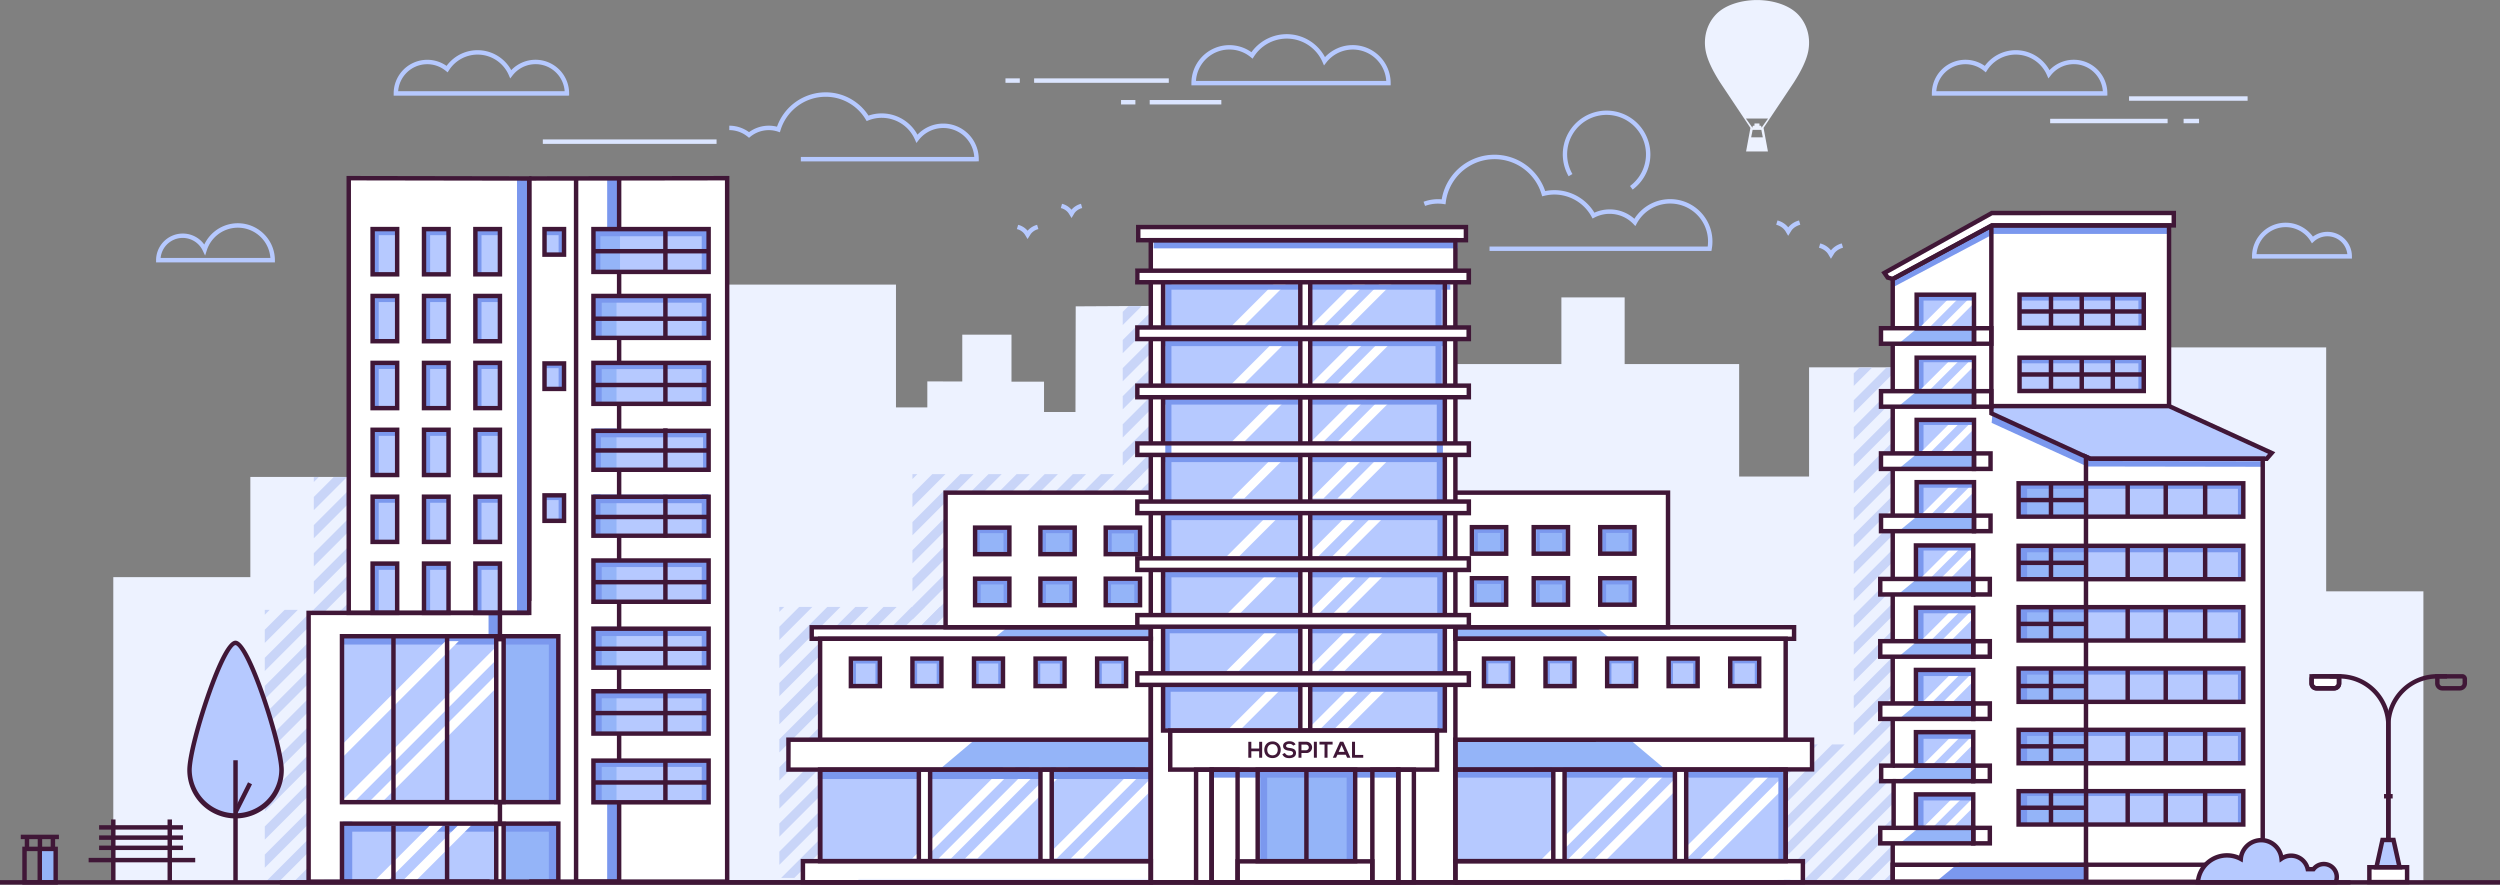 <svg xmlns="http://www.w3.org/2000/svg" viewBox="0 0 1966.12 695.69"><rect x="0" y="0" width="1966.12" height="695.69" fill="#808080" stroke="none"/><defs><style>.cls-1,.cls-4{fill:#edf2ff;}.cls-1{fill-rule:evenodd;}.cls-2{fill:#c9d5f8;}.cls-3{fill:#b6c9ff;}.cls-5{fill:#dbe5ff;}.cls-6{fill:#fff;}.cls-7{fill:#94b4f8;}.cls-8{fill:#7b98ee;}.cls-9{fill:#401737;}</style></defs><g id="background"><path class="cls-1" d="M1488.41,175.91c-7.06-7-19-10.66-31.14-10.88v0h-1.37v0c-12.11.22-24.08,3.84-31.13,10.88-6.81,6.81-10.47,17-8.69,28.24,1.25,7.87,5.91,16.9,11.55,25.76l23.79,35.68L1448,284.12l.1,0c.44,0,16.59,0,17,0l.09,0-3.44-18.53,23.79-35.68c5.64-8.86,10.3-17.89,11.55-25.76C1498.88,192.9,1495.22,182.72,1488.41,175.91ZM1456.59,273H1452l1.16-5.88a146.23,146.23,0,0,0,6.84,0l1.15,5.88Zm3.57-7.58-.23-1.17h0v0h0a.43.43,0,0,0-.39-.37h-1v-1.52a.25.25,0,0,0-.25-.24h-3.47a.24.24,0,0,0-.24.24v1.52h-.95a.43.43,0,0,0-.4.37h0v0h0l-.23,1.17-5.11-7.19h17.37Z" transform="translate(-74.8 -165)"/><polygon class="cls-2" points="767.95 691.18 1097.54 361.59 1097.54 351.21 757.58 691.18 767.95 691.18"/><polygon class="cls-2" points="745.85 691.18 1097.54 339.48 1097.54 329.11 735.47 691.18 745.85 691.18"/><polygon class="cls-2" points="701.63 691.18 1094.91 297.9 1084.53 297.9 691.25 691.18 701.63 691.18"/><polygon class="cls-2" points="723.74 691.18 1097.54 317.37 1097.54 307 713.36 691.18 723.74 691.18"/><polygon class="cls-2" points="706.36 598.03 865.8 438.58 855.43 438.58 706.36 587.65 706.36 598.03"/><polygon class="cls-2" points="686.51 607.5 675.07 618.93 675.07 629.31 696.88 607.5 686.51 607.5"/><polygon class="cls-2" points="888.35 416.03 1006.48 297.9 996.11 297.9 888.35 405.66 888.35 416.03"/><polygon class="cls-2" points="675.07 673.52 1050.69 297.9 1040.32 297.9 675.07 663.15 675.07 673.52"/><polygon class="cls-2" points="1062.43 297.9 675.07 685.25 675.07 691.18 679.52 691.18 1072.8 297.9 1062.43 297.9"/><polygon class="cls-2" points="877.53 438.58 675.07 641.04 675.07 651.42 887.91 438.58 877.53 438.58"/><polygon class="cls-2" points="888.35 438.14 1028.59 297.9 1018.22 297.9 888.35 427.76 888.35 438.14"/><polygon class="cls-2" points="900.59 691.18 1097.54 494.23 1097.54 483.85 890.22 691.18 900.59 691.18"/><polygon class="cls-2" points="922.7 691.18 1097.54 516.33 1097.54 505.96 912.32 691.18 922.7 691.18"/><polygon class="cls-2" points="812.16 691.18 1097.54 405.8 1097.54 395.42 801.79 691.18 812.16 691.18"/><polygon class="cls-2" points="878.48 691.18 1097.54 472.12 1097.54 461.74 868.11 691.18 878.48 691.18"/><polygon class="cls-2" points="856.38 691.18 1097.54 450.01 1097.54 439.64 846 691.18 856.38 691.18"/><polygon class="cls-2" points="834.27 691.18 1097.54 427.9 1097.54 417.53 823.89 691.18 834.27 691.18"/><polygon class="cls-2" points="944.8 691.18 1097.54 538.44 1097.54 528.06 934.43 691.18 944.8 691.18"/><polygon class="cls-2" points="706.36 575.92 843.69 438.58 833.32 438.58 754.99 516.91 754.99 517.03 754.87 517.03 706.36 565.54 706.36 575.92"/><polygon class="cls-2" points="888.35 393.92 984.37 297.9 974 297.9 888.35 383.55 888.35 393.92"/><polygon class="cls-2" points="888.35 349.71 940.16 297.9 929.79 297.9 888.35 339.33 888.35 349.71"/><polygon class="cls-2" points="754.99 483.07 799.48 438.58 789.11 438.58 754.99 472.69 754.99 483.07"/><polygon class="cls-2" points="706.36 531.7 721.03 517.03 710.66 517.03 706.36 521.33 706.36 531.7"/><polygon class="cls-2" points="888.35 371.82 962.27 297.9 951.89 297.9 888.35 361.44 888.35 371.82"/><polygon class="cls-2" points="754.99 505.17 821.59 438.58 811.21 438.58 754.99 494.8 754.99 505.17"/><polygon class="cls-2" points="706.36 553.81 743.14 517.03 732.77 517.03 706.36 543.44 706.36 553.81"/><polygon class="cls-2" points="754.99 460.96 777.38 438.58 767 438.58 754.99 450.59 754.99 460.96"/><polygon class="cls-2" points="888.35 325.09 888.35 327.6 918.05 297.9 907.68 297.9 887.83 317.75 887.83 325.09 888.35 325.09"/><polygon class="cls-2" points="887.83 297.9 887.83 306.02 895.95 297.9 887.83 297.9"/><polygon class="cls-2" points="790.06 691.18 1097.54 383.69 1097.54 373.32 779.68 691.18 790.06 691.18"/><polygon class="cls-2" points="1031.49 691.18 1097.54 625.13 1097.54 614.75 1021.12 691.18 1031.49 691.18"/><polygon class="cls-2" points="1075.7 691.18 1097.54 669.34 1097.54 658.97 1065.33 691.18 1075.7 691.18"/><polygon class="cls-2" points="1097.54 691.18 1097.54 681.07 1087.43 691.18 1097.54 691.18"/><polygon class="cls-2" points="965.17 691.18 1097.54 558.81 1097.54 548.43 954.8 691.18 965.17 691.18"/><polygon class="cls-2" points="987.28 691.18 1097.54 580.92 1097.54 570.54 976.9 691.18 987.28 691.18"/><polygon class="cls-2" points="1009.39 691.18 1097.54 603.02 1097.54 592.65 999.01 691.18 1009.39 691.18"/><polygon class="cls-2" points="1053.6 691.18 1097.54 647.23 1097.54 636.86 1043.22 691.18 1053.6 691.18"/><polygon class="cls-2" points="1460.78 533.91 1460.78 544.28 1617.49 387.56 1617.49 377.19 1460.78 533.91"/><polygon class="cls-2" points="1460.78 511.8 1460.78 522.18 1617.49 365.46 1617.49 355.08 1460.78 511.8"/><polygon class="cls-2" points="1586.91 319.34 1460.78 445.48 1460.78 455.85 1597.29 319.34 1586.91 319.34"/><polygon class="cls-2" points="1609.03 319.34 1460.78 467.59 1460.78 477.96 1617.49 321.25 1617.49 319.34 1609.03 319.34"/><polygon class="cls-2" points="1460.78 578.12 1460.78 588.49 1617.49 431.78 1617.49 421.4 1460.78 578.12"/><polygon class="cls-2" points="1460.78 489.7 1460.78 500.07 1617.49 343.35 1617.49 332.98 1460.78 489.7"/><polygon class="cls-2" points="1460.78 556.01 1460.78 566.39 1617.49 409.67 1617.49 399.3 1460.78 556.01"/><polygon class="cls-2" points="1460.78 600.23 1460.78 610.6 1617.49 453.89 1617.49 443.51 1460.78 600.23"/><polygon class="cls-2" points="1488.84 693.07 1617.49 564.42 1617.49 554.04 1478.46 693.07 1488.84 693.07"/><polygon class="cls-2" points="1460.78 666.55 1460.78 676.92 1617.49 520.2 1617.49 509.83 1460.78 666.55"/><polygon class="cls-2" points="1460.78 688.65 1460.78 693.07 1466.73 693.07 1617.49 542.31 1617.49 531.94 1460.78 688.65"/><polygon class="cls-2" points="1460.78 644.44 1460.78 654.82 1617.49 498.1 1617.49 487.72 1460.78 644.44"/><polygon class="cls-2" points="1460.78 622.34 1460.78 632.71 1617.49 475.99 1617.49 465.62 1460.78 622.34"/><polygon class="cls-2" points="1510.94 693.07 1617.49 586.52 1617.49 576.15 1500.57 693.07 1510.94 693.07"/><polygon class="cls-2" points="1460.78 319.34 1460.78 323.22 1464.65 319.34 1460.78 319.34"/><polygon class="cls-2" points="1498.49 319.34 1460.78 357.06 1460.78 367.43 1508.87 319.34 1498.49 319.34"/><polygon class="cls-2" points="1520.6 319.34 1460.78 379.16 1460.78 389.54 1530.97 319.34 1520.6 319.34"/><polygon class="cls-2" points="1564.81 319.34 1460.78 423.37 1460.78 433.75 1575.18 319.34 1564.81 319.34"/><polygon class="cls-2" points="1476.38 319.34 1460.78 334.95 1460.78 345.32 1486.76 319.34 1476.38 319.34"/><polygon class="cls-2" points="1542.7 319.34 1460.78 401.27 1460.78 411.64 1553.08 319.34 1542.7 319.34"/><polygon class="cls-2" points="1597.64 693.07 1617.49 673.22 1617.49 662.84 1587.26 693.07 1597.64 693.07"/><polygon class="cls-2" points="1555.16 693.07 1617.49 630.74 1617.49 620.36 1544.78 693.07 1555.16 693.07"/><polygon class="cls-2" points="1577.27 693.07 1617.49 652.84 1617.49 642.47 1566.89 693.07 1577.27 693.07"/><polygon class="cls-2" points="1617.49 693.07 1617.49 684.95 1609.37 693.07 1617.49 693.07"/><polygon class="cls-2" points="1533.05 693.07 1617.49 608.63 1617.49 598.26 1522.68 693.07 1533.05 693.07"/><polygon class="cls-2" points="285.88 650.51 562.49 373.9 552.12 373.9 285.88 640.14 285.88 650.51"/><polygon class="cls-2" points="285.88 562.08 474.06 373.9 463.69 373.9 285.88 551.71 285.88 562.08"/><polygon class="cls-2" points="285.88 606.3 518.27 373.9 507.9 373.9 285.88 595.92 285.88 606.3"/><polygon class="cls-2" points="287.34 693.27 564.95 415.66 564.95 405.28 285.88 684.35 285.88 693.27 287.34 693.27"/><polygon class="cls-2" points="285.88 584.19 496.17 373.9 485.79 373.9 285.88 573.82 285.88 584.19"/><polygon class="cls-2" points="285.88 662.24 285.88 672.62 564.95 393.55 564.95 383.18 285.88 662.24"/><polygon class="cls-2" points="375.77 693.27 564.95 504.08 564.95 493.71 365.39 693.27 375.77 693.27"/><polygon class="cls-2" points="309.44 693.27 564.95 437.76 564.95 427.39 299.07 693.27 309.44 693.27"/><polygon class="cls-2" points="397.87 693.27 564.95 526.19 564.95 515.82 387.5 693.27 397.87 693.27"/><polygon class="cls-2" points="331.55 693.27 564.95 459.87 564.95 449.5 321.18 693.27 331.55 693.27"/><polygon class="cls-2" points="353.66 693.27 564.95 481.98 564.95 471.6 343.29 693.27 353.66 693.27"/><polygon class="cls-2" points="285.88 628.41 540.38 373.9 530.01 373.9 285.88 618.03 285.88 628.41"/><polygon class="cls-2" points="320.92 394.41 341.42 373.9 331.05 373.9 320.92 384.03 320.92 394.41"/><polygon class="cls-2" points="397.37 373.9 320.92 450.35 320.92 455.31 315.96 455.31 285.88 485.39 285.88 495.77 407.75 373.9 397.37 373.9"/><polygon class="cls-2" points="285.88 539.98 451.96 373.9 441.58 373.9 285.88 529.6 285.88 539.98"/><polygon class="cls-2" points="285.88 517.87 429.85 373.9 419.48 373.9 285.88 507.5 285.88 517.87"/><polygon class="cls-2" points="419.98 693.27 564.95 548.3 564.95 537.92 409.6 693.27 419.98 693.27"/><polygon class="cls-2" points="320.92 416.51 363.53 373.9 353.15 373.9 320.92 406.14 320.92 416.51"/><polygon class="cls-2" points="320.92 438.62 385.64 373.9 375.26 373.9 320.92 428.25 320.92 438.62"/><polygon class="cls-2" points="293.85 455.31 285.88 463.29 285.88 473.66 304.23 455.31 293.85 455.31"/><polygon class="cls-2" points="508.41 693.27 564.95 636.72 564.95 626.35 498.03 693.27 508.41 693.27"/><polygon class="cls-2" points="552.62 693.27 564.95 680.94 564.95 670.56 542.24 693.27 552.62 693.27"/><polygon class="cls-2" points="486.3 693.27 564.95 614.61 564.95 604.24 475.92 693.27 486.3 693.27"/><polygon class="cls-2" points="464.19 693.27 564.95 592.51 564.95 582.13 453.82 693.27 464.19 693.27"/><polygon class="cls-2" points="530.51 693.27 564.95 658.83 564.95 648.46 520.14 693.27 530.51 693.27"/><polygon class="cls-2" points="442.08 693.27 564.95 570.4 564.95 560.03 431.71 693.27 442.08 693.27"/><path class="cls-3" d="M1924.46,368.36H1845.9v-1.75a26.46,26.46,0,0,1,47.89-15.53,19.25,19.25,0,0,1,30.67,15.53Zm-75-3.5h71.39a15.75,15.75,0,0,0-26.28-9.91l-1.56,1.42-1.11-1.79a22.95,22.95,0,0,0-42.44,10.28Z" transform="translate(-74.8 -165)"/><polygon class="cls-4" points="1829.41 465.07 1829.41 273.2 1705.83 273.2 1630.27 288.91 1422.74 288.91 1422.74 374.77 1367.75 374.77 1367.75 286.3 1277.71 286.3 1277.71 233.88 1227.95 233.88 1227.95 286.3 1130.52 286.3 1127.38 239.3 845.99 240.93 845.8 324.03 821.07 324.03 821.07 300.17 795.48 300.17 795.48 263.22 756.78 263.22 756.78 300.01 729.29 299.95 729.29 320.38 704.64 320.38 704.64 223.83 571.91 223.83 571.91 309.53 570.21 309.53 570.21 348.23 487.19 348.23 487.19 307.38 460.32 307.38 460.32 274.06 438.82 274.06 438.82 306.3 427 306.3 427 259.01 408.72 259.01 408.72 306.3 378.63 306.3 378.63 329.44 386.55 329.44 386.55 375.1 378.63 375.1 378.63 414.87 350.25 414.87 350.25 375.1 196.88 375.1 196.88 453.86 89.1 453.86 89.1 693.45 1756.68 693.39 1756.68 499.76 1780.25 499.76 1780.25 693.94 1905.88 693.94 1905.88 465.07 1829.41 465.07"/><polygon class="cls-2" points="246.8 589.78 246.8 600.16 403.52 443.44 403.52 433.07 246.8 589.78"/><polygon class="cls-2" points="246.8 567.68 246.8 578.05 403.52 421.34 403.52 410.96 246.8 567.68"/><polygon class="cls-2" points="372.94 375.22 246.8 501.36 246.8 511.73 383.31 375.22 372.94 375.22"/><polygon class="cls-2" points="395.05 375.22 246.8 523.47 246.8 533.84 403.52 377.13 403.52 375.22 395.05 375.22"/><polygon class="cls-2" points="246.8 634 246.8 644.37 403.52 487.65 403.52 477.28 246.8 634"/><polygon class="cls-2" points="246.8 545.57 246.8 555.95 403.52 399.23 403.52 388.86 246.8 545.57"/><polygon class="cls-2" points="246.8 611.89 246.8 622.26 403.52 465.55 403.52 455.17 246.8 611.89"/><polygon class="cls-2" points="246.8 656.11 246.8 666.48 403.52 509.76 403.52 499.39 246.8 656.11"/><polygon class="cls-2" points="331.05 692.77 403.52 620.29 403.52 609.92 320.67 692.77 331.05 692.77"/><polygon class="cls-2" points="286.83 692.77 403.52 576.08 403.52 565.71 276.46 692.77 286.83 692.77"/><polygon class="cls-2" points="308.94 692.77 403.52 598.19 403.52 587.81 298.56 692.77 308.94 692.77"/><polygon class="cls-2" points="264.73 692.77 403.52 553.98 403.52 543.6 254.35 692.77 264.73 692.77"/><polygon class="cls-2" points="246.8 678.21 246.8 688.59 403.52 531.87 403.52 521.5 246.8 678.21"/><polygon class="cls-2" points="353.15 692.77 403.52 642.4 403.52 632.03 342.78 692.77 353.15 692.77"/><polygon class="cls-2" points="246.8 375.22 246.8 379.1 250.68 375.22 246.8 375.22"/><polygon class="cls-2" points="284.52 375.22 246.8 412.93 246.8 423.31 294.89 375.22 284.52 375.22"/><polygon class="cls-2" points="306.62 375.22 246.8 435.04 246.8 445.41 317 375.22 306.62 375.22"/><polygon class="cls-2" points="350.83 375.22 246.8 479.25 246.8 489.63 361.21 375.22 350.83 375.22"/><polygon class="cls-2" points="262.41 375.22 246.8 390.83 246.8 401.2 272.79 375.22 262.41 375.22"/><polygon class="cls-2" points="328.73 375.22 246.8 457.15 246.8 467.52 339.1 375.22 328.73 375.22"/><polygon class="cls-2" points="397.37 692.77 403.52 686.62 403.52 676.24 386.99 692.77 397.37 692.77"/><polygon class="cls-2" points="375.26 692.77 403.52 664.51 403.52 654.13 364.89 692.77 375.26 692.77"/><polygon class="cls-2" points="220.03 692.77 364.95 547.84 364.95 537.46 209.65 692.77 220.03 692.77"/><polygon class="cls-2" points="208.24 672.08 208.24 682.45 364.95 525.73 364.95 515.36 208.24 672.08"/><polygon class="cls-2" points="334.38 479.62 208.24 605.75 208.24 616.13 344.75 479.62 334.38 479.62"/><polygon class="cls-2" points="356.49 479.62 208.24 627.86 208.24 638.24 364.95 481.52 364.95 479.62 356.49 479.62"/><polygon class="cls-2" points="264.24 692.77 364.95 592.05 364.95 581.68 253.86 692.77 264.24 692.77"/><polygon class="cls-2" points="208.24 649.97 208.24 660.34 364.95 503.63 364.95 493.25 208.24 649.97"/><polygon class="cls-2" points="242.13 692.77 364.95 569.95 364.95 559.57 231.76 692.77 242.13 692.77"/><polygon class="cls-2" points="286.35 692.77 364.95 614.16 364.95 603.79 275.97 692.77 286.35 692.77"/><polygon class="cls-2" points="352.66 692.77 364.95 680.48 364.95 670.11 342.29 692.77 352.66 692.77"/><polygon class="cls-2" points="330.56 692.77 364.95 658.37 364.95 648 320.18 692.77 330.56 692.77"/><polygon class="cls-2" points="308.45 692.77 364.95 636.27 364.95 625.89 298.08 692.77 308.45 692.77"/><polygon class="cls-2" points="208.24 479.62 208.24 483.49 212.11 479.62 208.24 479.62"/><polygon class="cls-2" points="245.95 479.62 208.24 517.33 208.24 527.71 256.33 479.62 245.95 479.62"/><polygon class="cls-2" points="268.06 479.62 208.24 539.44 208.24 549.81 278.43 479.62 268.06 479.62"/><polygon class="cls-2" points="312.27 479.62 208.24 583.65 208.24 594.02 322.64 479.62 312.27 479.62"/><polygon class="cls-2" points="223.85 479.62 208.24 495.23 208.24 505.6 234.22 479.62 223.85 479.62"/><polygon class="cls-2" points="290.16 479.62 208.24 561.54 208.24 571.92 300.54 479.62 290.16 479.62"/><polygon class="cls-2" points="624.68 690.47 769.61 545.54 769.61 535.17 614.31 690.47 624.68 690.47"/><polygon class="cls-2" points="612.9 669.78 612.9 680.15 769.61 523.44 769.61 513.06 612.9 669.78"/><polygon class="cls-2" points="739.04 477.32 612.9 603.46 612.9 613.83 749.41 477.32 739.04 477.32"/><polygon class="cls-2" points="761.14 477.32 612.9 625.57 612.9 635.94 769.61 479.23 769.61 477.32 761.14 477.32"/><polygon class="cls-2" points="668.9 690.47 769.61 589.76 769.61 579.38 658.52 690.47 668.9 690.47"/><polygon class="cls-2" points="612.9 647.67 612.9 658.05 769.61 501.33 769.61 490.96 612.9 647.67"/><polygon class="cls-2" points="646.79 690.47 769.61 567.65 769.61 557.27 636.42 690.47 646.79 690.47"/><polygon class="cls-2" points="691.01 690.47 769.61 611.87 769.61 601.49 680.63 690.47 691.01 690.47"/><polygon class="cls-2" points="757.32 690.47 769.61 678.18 769.61 667.81 746.95 690.47 757.32 690.47"/><polygon class="cls-2" points="735.22 690.47 769.61 656.08 769.61 645.7 724.84 690.47 735.22 690.47"/><polygon class="cls-2" points="713.11 690.47 769.61 633.97 769.61 623.6 702.74 690.47 713.11 690.47"/><polygon class="cls-2" points="612.9 477.32 612.9 481.2 616.77 477.32 612.9 477.32"/><polygon class="cls-2" points="650.61 477.32 612.9 515.03 612.9 525.41 660.99 477.32 650.61 477.32"/><polygon class="cls-2" points="672.72 477.32 612.9 537.14 612.9 547.51 683.09 477.32 672.72 477.32"/><polygon class="cls-2" points="716.93 477.32 612.9 581.35 612.9 591.73 727.3 477.32 716.93 477.32"/><polygon class="cls-2" points="628.5 477.32 612.9 492.93 612.9 503.3 638.88 477.32 628.5 477.32"/><polygon class="cls-2" points="694.82 477.32 612.9 559.25 612.9 569.62 705.2 477.32 694.82 477.32"/><polygon class="cls-2" points="850.88 454.15 719 586.02 729.38 586.02 850.88 464.53 850.88 454.15"/><polygon class="cls-2" points="850.88 432.05 717.59 565.33 717.59 575.71 850.88 442.42 850.88 432.05"/><polygon class="cls-2" points="850.88 372.87 843.73 372.87 717.59 499.01 717.59 509.39 850.88 376.1 850.88 372.87"/><polygon class="cls-2" points="850.88 387.83 717.59 521.12 717.59 531.5 850.88 398.21 850.88 387.83"/><polygon class="cls-2" points="850.88 498.37 763.22 586.02 773.59 586.02 850.88 508.74 850.88 498.37"/><polygon class="cls-2" points="850.88 409.94 717.59 543.23 717.59 553.6 850.88 420.31 850.88 409.94"/><polygon class="cls-2" points="850.88 476.26 741.11 586.02 751.49 586.02 850.88 486.63 850.88 476.26"/><polygon class="cls-2" points="850.88 520.47 785.33 586.02 795.7 586.02 850.88 530.85 850.88 520.47"/><polygon class="cls-2" points="850.88 564.69 829.54 586.02 839.91 586.02 850.88 575.06 850.88 564.69"/><polygon class="cls-2" points="850.88 542.58 807.43 586.02 817.81 586.02 850.88 552.95 850.88 542.58"/><polygon class="cls-2" points="717.59 372.87 717.59 376.75 721.47 372.87 717.59 372.87"/><polygon class="cls-2" points="755.31 372.87 717.59 410.59 717.59 420.96 765.68 372.87 755.31 372.87"/><polygon class="cls-2" points="777.41 372.87 717.59 432.69 717.59 443.07 787.79 372.87 777.41 372.87"/><polygon class="cls-2" points="821.63 372.87 717.59 476.9 717.59 487.28 832 372.87 821.63 372.87"/><polygon class="cls-2" points="733.2 372.87 717.59 388.48 717.59 398.86 743.58 372.87 733.2 372.87"/><polygon class="cls-2" points="799.52 372.87 717.59 454.8 717.59 465.17 809.89 372.87 799.52 372.87"/><polygon class="cls-2" points="983.53 454.15 851.65 586.02 862.03 586.02 983.53 464.53 983.53 454.15"/><polygon class="cls-2" points="983.53 432.05 850.24 565.33 850.24 575.71 983.53 442.42 983.53 432.05"/><polygon class="cls-2" points="983.53 372.87 976.38 372.87 850.24 499.01 850.24 509.39 983.53 376.1 983.53 372.87"/><polygon class="cls-2" points="983.53 387.83 850.24 521.12 850.24 531.5 983.53 398.21 983.53 387.83"/><polygon class="cls-2" points="983.53 498.37 895.87 586.02 906.24 586.02 983.53 508.74 983.53 498.37"/><polygon class="cls-2" points="983.53 409.94 850.24 543.23 850.24 553.6 983.53 420.31 983.53 409.94"/><polygon class="cls-2" points="983.53 476.26 873.76 586.02 884.14 586.02 983.53 486.63 983.53 476.26"/><polygon class="cls-2" points="983.53 520.47 917.98 586.02 928.35 586.02 983.53 530.85 983.53 520.47"/><polygon class="cls-2" points="983.53 564.69 962.19 586.02 972.56 586.02 983.53 575.06 983.53 564.69"/><polygon class="cls-2" points="983.53 542.58 940.08 586.02 950.46 586.02 983.53 552.95 983.53 542.58"/><polygon class="cls-2" points="850.24 372.87 850.24 376.75 854.12 372.87 850.24 372.87"/><polygon class="cls-2" points="887.96 372.87 850.24 410.59 850.24 420.96 898.33 372.87 887.96 372.87"/><polygon class="cls-2" points="910.06 372.87 850.24 432.69 850.24 443.07 920.44 372.87 910.06 372.87"/><polygon class="cls-2" points="954.27 372.87 850.24 476.9 850.24 487.28 964.65 372.87 954.27 372.87"/><polygon class="cls-2" points="865.85 372.87 850.24 388.48 850.24 398.86 876.23 372.87 865.85 372.87"/><polygon class="cls-2" points="932.17 372.87 850.24 454.8 850.24 465.17 942.54 372.87 932.17 372.87"/><polygon class="cls-2" points="1016.25 310.93 884.37 442.81 894.75 442.81 1016.25 321.31 1016.25 310.93"/><polygon class="cls-2" points="1016.25 288.83 882.96 422.12 882.96 432.49 1016.25 299.2 1016.25 288.83"/><polygon class="cls-2" points="997.98 240.77 882.96 355.79 882.96 366.17 1008.36 240.77 997.98 240.77"/><polygon class="cls-2" points="1016.25 244.62 882.96 377.9 882.96 388.28 1016.25 254.99 1016.25 244.62"/><polygon class="cls-2" points="1016.25 355.15 928.59 442.81 938.96 442.81 1016.25 365.52 1016.25 355.15"/><polygon class="cls-2" points="1016.25 266.72 882.96 400.01 882.96 410.38 1016.25 277.1 1016.25 266.72"/><polygon class="cls-2" points="1016.25 333.04 906.48 442.81 916.85 442.81 1016.25 343.42 1016.25 333.04"/><polygon class="cls-2" points="1016.25 377.26 950.69 442.81 961.07 442.81 1016.25 387.63 1016.25 377.26"/><polygon class="cls-2" points="1016.25 421.47 994.91 442.81 1005.28 442.81 1016.25 431.84 1016.25 421.47"/><polygon class="cls-2" points="1016.25 399.36 972.8 442.81 983.17 442.81 1016.25 409.74 1016.25 399.36"/><polygon class="cls-2" points="909.56 240.77 882.96 267.37 882.96 277.74 919.93 240.77 909.56 240.77"/><polygon class="cls-2" points="931.67 240.77 882.96 289.48 882.96 299.85 942.04 240.77 931.67 240.77"/><polygon class="cls-2" points="975.88 240.77 882.96 333.69 882.96 344.06 986.25 240.77 975.88 240.77"/><polygon class="cls-2" points="887.45 240.77 882.96 245.26 882.96 255.64 897.83 240.77 887.45 240.77"/><polygon class="cls-2" points="953.77 240.77 882.96 311.58 882.96 321.95 964.15 240.77 953.77 240.77"/><polygon class="cls-2" points="1397.88 596.03 1408.48 585.43 1398.56 585.43 1397.88 586.12 1397.88 596.03"/><polygon class="cls-2" points="1457.88 526.12 1457.88 536.03 1563.88 430.03 1563.88 420.12 1457.88 526.12"/><polygon class="cls-2" points="1397.88 617.17 1429.61 585.43 1419.69 585.43 1397.88 607.25 1397.88 617.17"/><polygon class="cls-2" points="1457.88 547.25 1457.88 557.17 1563.88 451.17 1563.88 441.25 1457.88 547.25"/><polygon class="cls-2" points="1457.88 504.98 1457.88 514.9 1563.88 408.9 1563.88 398.98 1457.88 504.98"/><polygon class="cls-2" points="1457.88 441.57 1457.88 451.49 1563.88 345.49 1563.88 335.57 1457.88 441.57"/><polygon class="cls-2" points="1397.88 638.3 1450.75 585.43 1440.83 585.43 1397.88 628.38 1397.88 638.3"/><polygon class="cls-2" points="1457.88 568.38 1457.88 578.3 1563.88 472.3 1563.88 462.38 1457.88 568.38"/><polygon class="cls-2" points="1457.88 462.71 1457.88 472.63 1563.88 366.63 1563.88 356.71 1457.88 462.71"/><polygon class="cls-2" points="1457.88 483.85 1457.88 493.76 1563.88 387.76 1563.88 377.85 1457.88 483.85"/><polygon class="cls-2" points="1427.29 693.43 1563.88 556.85 1563.88 546.93 1417.37 693.43 1427.29 693.43"/><polygon class="cls-2" points="1469.56 693.43 1563.88 599.12 1563.88 589.2 1459.64 693.43 1469.56 693.43"/><polygon class="cls-2" points="1511.83 693.43 1563.88 641.38 1563.88 631.47 1501.91 693.43 1511.83 693.43"/><polygon class="cls-2" points="1448.42 693.43 1563.88 577.98 1563.88 568.06 1438.51 693.43 1448.42 693.43"/><polygon class="cls-2" points="1397.88 670.66 1397.88 680.58 1563.88 514.58 1563.88 504.66 1397.88 670.66"/><polygon class="cls-2" points="1532.97 693.43 1563.88 662.52 1563.88 652.61 1523.05 693.43 1532.97 693.43"/><polygon class="cls-2" points="1457.88 420.44 1457.88 430.36 1563.88 324.36 1563.88 314.44 1457.88 420.44"/><polygon class="cls-2" points="1397.88 691.79 1397.88 693.43 1406.15 693.43 1563.88 535.71 1563.88 525.79 1397.88 691.79"/><polygon class="cls-2" points="1397.88 649.52 1397.88 659.44 1563.88 493.44 1563.88 483.52 1397.88 649.52"/><polygon class="cls-2" points="1546.94 289.1 1457.88 378.17 1457.88 388.09 1556.86 289.1 1546.94 289.1"/><polygon class="cls-2" points="1525.81 289.1 1457.88 357.03 1457.88 366.95 1535.73 289.1 1525.81 289.1"/><polygon class="cls-2" points="1457.88 399.3 1457.88 409.22 1563.88 303.22 1563.88 293.3 1457.88 399.3"/><polygon class="cls-2" points="1504.67 289.1 1457.88 335.9 1457.88 345.82 1514.59 289.1 1504.67 289.1"/><polygon class="cls-2" points="1462.4 289.1 1457.88 293.63 1457.88 303.54 1472.32 289.1 1462.4 289.1"/><polygon class="cls-2" points="1483.54 289.1 1457.88 314.76 1457.88 324.68 1493.46 289.1 1483.54 289.1"/><polygon class="cls-2" points="1490.69 693.43 1563.88 620.25 1563.88 610.33 1480.78 693.43 1490.69 693.43"/><polygon class="cls-2" points="1554.1 693.43 1563.88 683.66 1563.88 673.74 1544.18 693.43 1554.1 693.43"/><rect class="cls-5" x="904.18" y="78.65" width="56.34" height="3.5"/><rect class="cls-5" x="426.9" y="109.65" width="136.64" height="3.5"/><rect class="cls-5" x="881.65" y="78.65" width="11.27" height="3.5"/><rect class="cls-5" x="813.28" y="61.63" width="105.92" height="3.5"/><rect class="cls-5" x="790.75" y="61.63" width="11.27" height="3.5"/><rect class="cls-5" x="1717.29" y="93.42" width="12.15" height="3.5"/><rect class="cls-5" x="1612.34" y="93.42" width="92.37" height="3.5"/><rect class="cls-5" x="1674.39" y="75.74" width="93.23" height="3.5"/><path class="cls-3" d="M1166.78,232.13h-155v-1.75A29.87,29.87,0,0,1,1059,206.05a34.16,34.16,0,0,1,57.83,3.87,29.86,29.86,0,0,1,51.66,20.41v1.75Zm-151.43-3.5H1165a26.36,26.36,0,0,0-47.13-14.46l-1.81,2.32-1.17-2.7a30.66,30.66,0,0,0-53.94-4.28l-1.06,1.65-1.53-1.25a26.36,26.36,0,0,0-43,18.72Z" transform="translate(-74.8 -165)"/><path class="cls-3" d="M1481.12,350.45l-1.5-2.5-.19-.33c-.67-1.19-2.45-4.37-7.74-5.88l1-3.36a15.93,15.93,0,0,1,8.46,5.41,16.22,16.22,0,0,1,8.49-5.41l1,3.36c-4.9,1.4-6.82,4.37-6.9,4.5Z" transform="translate(-74.8 -165)"/><path class="cls-3" d="M1514.73,368.51l-1.5-2.5-.19-.32c-.67-1.2-2.45-4.38-7.74-5.88l1-3.37a15.9,15.9,0,0,1,8.45,5.42,16.28,16.28,0,0,1,8.5-5.42l1,3.37c-4.9,1.39-6.82,4.36-6.9,4.49Z" transform="translate(-74.8 -165)"/><path class="cls-3" d="M882.93,353l-1.5-2.47c0-.07-.1-.17-.17-.29a10.26,10.26,0,0,0-6.74-5.06l1-3.37a14.37,14.37,0,0,1,7.44,4.64,14.8,14.8,0,0,1,7.48-4.64l1,3.37a10.65,10.65,0,0,0-6,3.85Z" transform="translate(-74.8 -165)"/><path class="cls-3" d="M917.52,336.46,916,334l-.17-.29a10.29,10.29,0,0,0-6.75-5.07l.95-3.37a14.33,14.33,0,0,1,7.44,4.64,14.75,14.75,0,0,1,7.48-4.64l.95,3.37a10.58,10.58,0,0,0-6,3.86Z" transform="translate(-74.8 -165)"/><path class="cls-3" d="M291,371.37H197.55v-1.75a21,21,0,0,1,20.95-20.95,20.76,20.76,0,0,1,16.95,8.65A29.16,29.16,0,0,1,291,369.62Zm-89.91-3.5h86.35a25.65,25.65,0,0,0-50-6L236.11,366l-1.91-4a17.44,17.44,0,0,0-33.07,5.82Z" transform="translate(-74.8 -165)"/><path class="cls-3" d="M1730.38,240.23H1594.1v-1.75a26.42,26.42,0,0,1,41.64-21.66,30.21,30.21,0,0,1,50.87,3.34,26.42,26.42,0,0,1,45.52,18.28v1.75Zm-132.72-3.5h130.91a22.92,22.92,0,0,0-41-12.35l-1.81,2.32-1.18-2.7a26.71,26.71,0,0,0-47-3.73l-1.06,1.65-1.52-1.24a22.93,22.93,0,0,0-37.38,16Z" transform="translate(-74.8 -165)"/><path class="cls-3" d="M520.68,240.23H384.4v-1.75A26.42,26.42,0,0,1,426,216.82a30.21,30.21,0,0,1,50.87,3.34,26.42,26.42,0,0,1,45.52,18.28v1.75ZM388,236.73H518.87a22.92,22.92,0,0,0-41-12.35l-1.81,2.32L474.9,224a26.71,26.71,0,0,0-47-3.73l-1.06,1.65-1.52-1.24a22.93,22.93,0,0,0-37.38,16Z" transform="translate(-74.8 -165)"/><path class="cls-3" d="M842.76,291.91H704.62v-3.5H841a24.43,24.43,0,0,0-43.67-13.28l-1.81,2.33-1.18-2.7a28.44,28.44,0,0,0-26.08-17.09,28.11,28.11,0,0,0-10.49,2l-1.38.54-.77-1.26A36.65,36.65,0,0,0,724,241.11a37.16,37.16,0,0,0-35.33,26.22l-.52,1.71-1.69-.56a22.82,22.82,0,0,0-21.49,4l-1.1.91-1.11-.91a22.89,22.89,0,0,0-14.42-5.14v-3.5a26.4,26.4,0,0,1,15.53,5.08,26.34,26.34,0,0,1,15.52-5.08,26.07,26.07,0,0,1,6.47.81A40.69,40.69,0,0,1,724,237.61a40.13,40.13,0,0,1,33.84,18.3,32,32,0,0,1,38.5,15,27.93,27.93,0,0,1,48.21,19.22v1.75Z" transform="translate(-74.8 -165)"/><path class="cls-3" d="M1420.77,362.36H1246.24v-3.5h171.58a30.75,30.75,0,0,0,.26-3.93,29.79,29.79,0,0,0-56-14.22l-1.15,2.1-1.65-1.72a25.77,25.77,0,0,0-30.49-5l-1.52.79-.82-1.5A33.39,33.39,0,0,0,1297.2,318a33.82,33.82,0,0,0-7.94,1l-1.62.4-.48-1.6a38.6,38.6,0,0,0-75.3,6.13l-.22,1.76-1.76-.25a29.48,29.48,0,0,0-14.33,1.52l-1.2-3.28a32.82,32.82,0,0,1,14.29-1.9,42.1,42.1,0,0,1,81.38-6.53,36.83,36.83,0,0,1,38.69,17,29.29,29.29,0,0,1,12-2.58,29,29,0,0,1,19.45,7.4A33.28,33.28,0,0,1,1421,360.93Z" transform="translate(-74.8 -165)"/><path class="cls-3" d="M1358.8,314.09l-2.09-2.81a31,31,0,1,0-45.27-9.41l-3,1.75a34.45,34.45,0,1,1,50.39,10.47Z" transform="translate(-74.8 -165)"/></g><g id="color"><polygon class="cls-6" points="906.33 188.96 906.33 529.53 899.54 529.53 899.54 537.85 906.33 537.85 906.33 693.18 1145.9 693.18 1145.9 188.96 906.33 188.96"/><rect class="cls-7" x="31.53" y="667.62" width="11.99" height="26.32"/><path class="cls-6" d="M1764.54,845.08h90.51V525.81h3.1l4-4.54h-7.07s7,0,7,0l-80.66-36.89s0-142.09,0-142.09h3.74v-9.76H1642v-.06l-.12.06h-.57v.33l-83.73,46.77,2.55,3.66,4,1.13v39.82h-9.23v11.11H1564v38.4h-9.24v11.11h9.24v37.83h-9.24v11.12h9.24v37.83h-9.24v11.11h9.24v38.68h-9.8v11.11h9.8v37.83h-9.8v11.12h9.8V719.3h-9.8v11.11h9.8v37.83h-9.81v11.11h9.81v37.83h-9.81V828.3h9.81v16.78h0V858.8h152v-4.26h.06v4.26h139.25V845.08h-90.75Z" transform="translate(-74.8 -165)"/><polygon class="cls-8" points="1489.41 220.34 1489.41 225.54 1567.91 183.97 1706.7 183.97 1706.7 177.97 1568.14 177.97 1489.41 220.34"/><polygon class="cls-8" points="1644.6 362.55 1566.83 326.85 1566.33 332.57 1641.4 366.88 1780.19 367.11 1780.19 362.71 1644.6 362.55"/><polygon class="cls-3" points="1787.46 356.26 1783.49 360.8 1644.83 360.8 1567.05 325.1 1566.97 319.83 1706.7 319.36 1787.46 356.26"/><polygon class="cls-8" points="1540.81 678.4 1641.44 678.4 1641.44 692.74 1523.34 692.74 1540.81 678.4"/><rect class="cls-3" x="1508.22" y="231.78" width="45.07" height="26.06"/><polygon class="cls-7" points="1508.22 257.84 1553.32 257.84 1553.32 270.32 1493.07 270.32 1508.22 257.84"/><rect class="cls-3" x="1508.22" y="281" width="45.07" height="26.06"/><polygon class="cls-7" points="1508.22 307.07 1553.32 307.07 1553.32 319.55 1493.07 319.55 1508.22 307.07"/><rect class="cls-3" x="1508.22" y="330.23" width="45.07" height="26.06"/><polygon class="cls-7" points="1508.22 356.3 1553.32 356.3 1553.32 368.77 1493.07 368.77 1508.22 356.3"/><rect class="cls-3" x="1508.22" y="379.46" width="45.07" height="26.06"/><polygon class="cls-7" points="1508.22 405.52 1553.32 405.52 1553.32 418 1493.07 418 1508.22 405.52"/><rect class="cls-3" x="1508.22" y="428.69" width="45.07" height="26.06"/><polygon class="cls-7" points="1508.22 454.75 1553.32 454.75 1553.32 467.23 1493.07 467.23 1508.22 454.75"/><rect class="cls-3" x="1508.22" y="477.91" width="45.07" height="26.06"/><polygon class="cls-7" points="1508.22 503.98 1553.32 503.98 1553.32 516.46 1493.07 516.46 1508.22 503.98"/><rect class="cls-3" x="1508.22" y="527.14" width="45.07" height="26.06"/><polygon class="cls-7" points="1508.22 553.21 1553.32 553.21 1553.32 565.68 1493.07 565.68 1508.22 553.21"/><rect class="cls-3" x="1508.22" y="576.37" width="45.07" height="26.06"/><polygon class="cls-7" points="1508.22 602.43 1553.32 602.43 1553.32 614.91 1493.07 614.91 1508.22 602.43"/><rect class="cls-3" x="1508.22" y="625.59" width="45.07" height="26.06"/><polygon class="cls-7" points="1508.22 651.66 1553.32 651.66 1553.32 664.14 1493.07 664.14 1508.22 651.66"/><rect class="cls-3" x="1589.12" y="231.67" width="97.72" height="26.17"/><rect class="cls-3" x="1589.12" y="280.95" width="97.72" height="26.17"/><rect class="cls-3" x="1588.4" y="380.07" width="176.7" height="26.25"/><rect class="cls-7" x="1588.4" y="380.07" width="52.98" height="25.44"/><rect class="cls-3" x="1588.4" y="429.25" width="176.7" height="26.25"/><rect class="cls-7" x="1588.4" y="429.25" width="52.98" height="25.44"/><rect class="cls-3" x="1588.4" y="478.43" width="176.7" height="26.25"/><rect class="cls-7" x="1588.4" y="478.43" width="52.98" height="25.44"/><rect class="cls-3" x="1588.4" y="525.87" width="176.7" height="26.25"/><rect class="cls-7" x="1588.4" y="525.87" width="52.98" height="25.44"/><rect class="cls-3" x="1588.4" y="574.17" width="176.7" height="26.25"/><rect class="cls-7" x="1588.4" y="574.17" width="52.98" height="25.44"/><rect class="cls-3" x="1588.4" y="622.48" width="176.7" height="26.25"/><rect class="cls-7" x="1588.4" y="622.48" width="52.98" height="25.44"/><rect class="cls-8" x="1507.65" y="231.54" width="5.1" height="26.31"/><rect class="cls-8" x="1589.12" y="232.65" width="97.42" height="3.73"/><rect class="cls-8" x="1681.74" y="231.54" width="5.1" height="26.31"/><rect class="cls-8" x="1589.12" y="282" width="97.42" height="3.73"/><rect class="cls-8" x="1681.74" y="280.88" width="5.1" height="26.31"/><rect class="cls-8" x="1588.4" y="380.72" width="176.4" height="3.73"/><rect class="cls-8" x="1760.01" y="379.61" width="5.1" height="26.31"/><rect class="cls-8" x="1588.4" y="430.61" width="176.4" height="3.73"/><rect class="cls-8" x="1760.01" y="429.49" width="5.1" height="26.31"/><rect class="cls-8" x="1588.4" y="477.87" width="176.4" height="3.73"/><rect class="cls-8" x="1760.01" y="476.75" width="5.1" height="26.31"/><rect class="cls-8" x="1588.4" y="526.81" width="176.4" height="3.73"/><rect class="cls-8" x="1760.01" y="525.69" width="5.1" height="26.31"/><rect class="cls-8" x="1588.4" y="575.04" width="176.4" height="3.73"/><rect class="cls-8" x="1760.01" y="573.93" width="5.1" height="26.31"/><rect class="cls-8" x="1588.4" y="622.29" width="176.4" height="3.73"/><rect class="cls-8" x="1760.01" y="621.17" width="5.1" height="26.31"/><rect class="cls-8" x="1589.12" y="379.61" width="5.1" height="26.31"/><rect class="cls-8" x="1589.12" y="429.49" width="5.1" height="26.31"/><rect class="cls-8" x="1589.12" y="476.75" width="5.1" height="26.31"/><rect class="cls-8" x="1589.12" y="525.69" width="5.1" height="26.31"/><rect class="cls-8" x="1589.12" y="573.93" width="5.1" height="26.31"/><rect class="cls-8" x="1589.12" y="621.17" width="5.1" height="26.31"/><rect class="cls-8" x="1507.65" y="280.88" width="5.1" height="26.31"/><rect class="cls-8" x="1507.65" y="330.25" width="5.1" height="26.31"/><rect class="cls-8" x="1507.65" y="379.61" width="5.1" height="26.31"/><rect class="cls-8" x="1507.65" y="428.97" width="5.1" height="26.31"/><rect class="cls-8" x="1507.65" y="478.33" width="5.1" height="26.31"/><rect class="cls-8" x="1507.65" y="527.7" width="5.1" height="26.31"/><rect class="cls-8" x="1507.65" y="577.06" width="5.1" height="26.31"/><rect class="cls-8" x="1507.65" y="625.55" width="5.1" height="26.31"/><rect class="cls-6" x="743.66" y="386.45" width="197.73" height="113.31"/><rect class="cls-6" x="644.71" y="495.81" width="260.13" height="195.34"/><rect class="cls-6" x="636.95" y="492.32" width="267.21" height="9.05"/><rect class="cls-6" x="1134.12" y="386.45" width="177.44" height="109.45"/><rect class="cls-6" x="1217.59" y="656.37" width="260.13" height="200.48" transform="translate(2620.5 1348.21) rotate(180)"/><rect class="cls-6" x="1214.23" y="841.28" width="278.43" height="15.56" transform="translate(2632.1 1533.13) rotate(180)"/><rect class="cls-6" x="1214.39" y="745.77" width="285.51" height="23.47" transform="translate(2639.48 1349.99) rotate(180)"/><rect class="cls-6" x="895.1" y="177.59" width="257.7" height="10.33"/><rect class="cls-7" x="767.77" y="413.98" width="26.96" height="21.37"/><rect class="cls-7" x="819.14" y="413.98" width="26.96" height="21.37"/><rect class="cls-7" x="870.51" y="413.98" width="26.96" height="21.37"/><rect class="cls-7" x="767.77" y="453.86" width="26.96" height="21.37"/><rect class="cls-7" x="819.14" y="453.86" width="26.96" height="21.37"/><rect class="cls-7" x="870.51" y="453.86" width="26.96" height="21.37"/><polygon class="cls-8" points="767.77 434.04 767.77 416.36 791.99 416.36 791.99 434.04 789.21 434.04 789.21 419.3 770.55 419.3 770.55 434.04 767.77 434.04"/><polygon class="cls-8" points="819.87 434.04 819.87 416.36 843.73 416.36 843.73 434.04 841 434.04 841 419.3 822.61 419.3 822.61 434.04 819.87 434.04"/><polygon class="cls-8" points="871.65 434.24 871.65 416.55 894.51 416.55 894.51 434.24 891.89 434.24 891.89 419.5 874.28 419.5 874.28 434.24 871.65 434.24"/><polygon class="cls-8" points="768.54 474.37 768.54 456.69 791.99 456.69 791.99 474.37 789.3 474.37 789.3 459.63 771.24 459.63 771.24 474.37 768.54 474.37"/><polygon class="cls-8" points="819.87 474.37 819.87 456.69 843.47 456.69 843.47 474.37 840.76 474.37 840.76 459.63 822.58 459.63 822.58 474.37 819.87 474.37"/><polygon class="cls-8" points="871.04 474.37 871.04 456.69 894.79 456.69 894.79 474.37 892.07 474.37 892.07 459.63 873.77 459.63 873.77 474.37 871.04 474.37"/><rect class="cls-7" x="1158.71" y="453.86" width="26.97" height="21.37"/><polygon class="cls-8" points="1158.71 473.98 1158.71 456.3 1183.21 456.3 1183.21 473.98 1180.4 473.98 1180.4 459.24 1161.52 459.24 1161.52 473.98 1158.71 473.98"/><rect class="cls-7" x="1207.19" y="453.86" width="26.97" height="21.37"/><polygon class="cls-8" points="1208.33 474.37 1208.33 456.69 1231.19 456.69 1231.19 474.37 1228.57 474.37 1228.57 459.63 1210.96 459.63 1210.96 474.37 1208.33 474.37"/><rect class="cls-7" x="1259.71" y="453.86" width="26.97" height="21.37"/><polygon class="cls-8" points="1260.53 474.37 1260.53 456.69 1283.38 456.69 1283.38 474.37 1280.76 474.37 1280.76 459.63 1263.15 459.63 1263.15 474.37 1260.53 474.37"/><rect class="cls-7" x="1259.71" y="414.32" width="26.97" height="21.37"/><polygon class="cls-8" points="1260.53 433.84 1260.53 416.16 1283.38 416.16 1283.38 433.84 1280.76 433.84 1280.76 419.11 1263.15 419.11 1263.15 433.84 1260.53 433.84"/><rect class="cls-7" x="1206.28" y="414.32" width="26.97" height="21.37"/><polygon class="cls-8" points="1208.33 433.84 1208.33 416.16 1231.19 416.16 1231.19 433.84 1228.57 433.84 1228.57 419.11 1210.96 419.11 1210.96 433.84 1208.33 433.84"/><rect class="cls-7" x="1158.71" y="414.32" width="26.97" height="21.37"/><polygon class="cls-8" points="1159.62 433.84 1159.62 416.16 1182.47 416.16 1182.47 433.84 1179.85 433.84 1179.85 419.11 1162.24 419.11 1162.24 433.84 1159.62 433.84"/><rect class="cls-3" x="668.72" y="516.98" width="22.78" height="21.61"/><polygon class="cls-8" points="671.1 538.57 671.1 519.43 690.57 519.43 690.57 538.57 688.5 538.57 688.5 521.8 673.13 521.8 673.13 538.57 671.1 538.57"/><rect class="cls-3" x="717.59" y="516.98" width="22.78" height="21.61"/><rect class="cls-3" x="766.01" y="516.98" width="22.78" height="21.61"/><rect class="cls-3" x="813.62" y="516.98" width="22.78" height="21.61"/><rect class="cls-3" x="861.63" y="516.98" width="22.78" height="21.61"/><rect class="cls-3" x="1166" y="516.98" width="22.78" height="21.61"/><rect class="cls-3" x="1214.02" y="516.98" width="22.78" height="21.61"/><rect class="cls-3" x="1263.07" y="516.98" width="22.78" height="21.61"/><rect class="cls-3" x="1311.33" y="516.98" width="22.78" height="21.61"/><rect class="cls-3" x="1359.41" y="516.98" width="22.78" height="21.61"/><polygon class="cls-8" points="1362.05 538.1 1362.05 519.35 1382.19 519.35 1382.19 538.1 1380.05 538.1 1380.05 521.67 1364.14 521.67 1364.14 538.1 1362.05 538.1"/><polygon class="cls-8" points="1313.62 538.1 1313.62 519.35 1333.77 519.35 1333.77 538.1 1331.63 538.1 1331.63 521.67 1315.72 521.67 1315.72 538.1 1313.62 538.1"/><polygon class="cls-8" points="1265.21 538.1 1265.21 519.35 1285.36 519.35 1285.36 538.1 1283.22 538.1 1283.22 521.67 1267.31 521.67 1267.31 538.1 1265.21 538.1"/><polygon class="cls-8" points="1216.8 538.1 1216.8 519.35 1236.94 519.35 1236.94 538.1 1234.81 538.1 1234.81 521.67 1218.89 521.67 1218.89 538.1 1216.8 538.1"/><polygon class="cls-8" points="1168.38 538.1 1168.38 519.35 1188.53 519.35 1188.53 538.1 1186.39 538.1 1186.39 521.67 1170.48 521.67 1170.48 538.1 1168.38 538.1"/><rect class="cls-3" x="913.73" y="359.01" width="220.75" height="33.85"/><rect class="cls-3" x="913.73" y="403.58" width="216.67" height="33.85"/><rect class="cls-3" x="915.09" y="448.14" width="220.04" height="33.85"/><rect class="cls-3" x="915.09" y="494.69" width="215.31" height="33.85"/><rect class="cls-3" x="914.48" y="538.66" width="215.91" height="33.85"/><rect class="cls-8" x="916.45" y="402.21" width="4.82" height="35.22"/><rect class="cls-8" x="916.45" y="447.59" width="4.82" height="34.73"/><rect class="cls-8" x="915.09" y="492.98" width="4.82" height="35.55"/><rect class="cls-8" x="915.81" y="538.66" width="4.82" height="34.36"/><rect class="cls-8" x="1130.31" y="491.85" width="4.82" height="36.37"/><rect class="cls-8" x="1130.31" y="403.03" width="4.82" height="35.14"/><rect class="cls-8" x="1130.31" y="448.24" width="4.82" height="33.79"/><rect class="cls-8" x="1130.31" y="538.17" width="4.82" height="34.86"/><rect class="cls-3" x="919.17" y="222.37" width="218.03" height="33.85"/><rect class="cls-3" x="916.45" y="267.94" width="220.75" height="33.85"/><rect class="cls-3" x="917.81" y="313.47" width="216.67" height="33.85"/><rect class="cls-8" x="916.45" y="212.66" width="4.82" height="98.15"/><rect class="cls-8" x="1128.95" y="212.66" width="4.82" height="98.15"/><rect class="cls-6" x="892.64" y="211.91" width="260.72" height="8.5"/><rect class="cls-6" x="892.64" y="256.86" width="260.72" height="8.5"/><rect class="cls-6" x="892.64" y="302.41" width="260.72" height="8.5"/><rect class="cls-6" x="892.64" y="348.01" width="260.72" height="8.5"/><rect class="cls-8" x="907.29" y="188.96" width="239.18" height="6.36"/><rect class="cls-3" x="644.91" y="606.32" width="258.37" height="69.96"/><rect class="cls-3" x="1143.16" y="606.32" width="258.37" height="69.96"/><rect class="cls-6" x="633.03" y="676.28" width="42.04" height="17.21"/><rect class="cls-6" x="619.81" y="581.31" width="42.04" height="23.01"/><rect class="cls-6" x="1398.08" y="492.82" width="13.91" height="10.03"/><rect class="cls-7" x="989.26" y="604.32" width="76.5" height="71.96"/><rect class="cls-8" x="983.2" y="604.32" width="35.72" height="4.37"/><rect class="cls-8" x="991.36" y="604.32" width="5.2" height="71.96"/><rect class="cls-8" x="1025.77" y="606.32" width="34.09" height="2.37"/><rect class="cls-8" x="1059.08" y="605.5" width="4.87" height="70.78"/><polygon class="cls-7" points="904.52 501.38 782.4 501.38 792.01 493.59 904.52 493.59 904.52 501.38"/><polygon class="cls-7" points="1143.24 501.38 1265.36 501.38 1255.75 493.59 1143.24 493.59 1143.24 501.38"/><polygon class="cls-7" points="767.82 580.75 904.57 580.75 904.57 604.23 739.92 604.23 767.82 580.75"/><polygon class="cls-7" points="1280.76 580.75 1144 580.75 1144 604.23 1308.66 604.23 1280.76 580.75"/><rect class="cls-8" x="954.23" y="606.86" width="146.65" height="4.71"/><polygon class="cls-6" points="809.82 603.53 738.14 675.21 747.89 675.21 819.57 603.53 809.82 603.53"/><polygon class="cls-6" points="892.91 603.53 821.24 675.21 830.99 675.21 902.66 603.53 892.91 603.53"/><polygon class="cls-6" points="830.59 603.53 758.92 675.21 768.66 675.21 840.34 603.53 830.59 603.53"/><polygon class="cls-6" points="789.05 603.53 717.37 675.21 727.12 675.21 798.8 603.53 789.05 603.53"/><polygon class="cls-6" points="904.28 612.94 842.01 675.21 851.76 675.21 904.28 622.69 904.28 612.94"/><polygon class="cls-6" points="974.43 483.21 1010.02 447.63 1000.27 447.63 964.68 483.21 974.43 483.21"/><polygon class="cls-6" points="1057.52 483.21 1093.11 447.63 1083.36 447.63 1047.77 483.21 1057.52 483.21"/><polygon class="cls-6" points="1036.75 483.21 1072.34 447.63 1062.59 447.63 1027 483.21 1036.75 483.21"/><polygon class="cls-6" points="974.43 437.62 1010.02 402.02 1000.27 402.02 964.68 437.62 974.43 437.62"/><polygon class="cls-6" points="1057.52 437.62 1093.11 402.02 1083.36 402.02 1047.77 437.62 1057.52 437.62"/><polygon class="cls-6" points="1036.75 437.62 1072.34 402.02 1062.59 402.02 1027 437.62 1036.75 437.62"/><polygon class="cls-6" points="978.51 392.01 1014.1 356.42 1004.35 356.42 968.76 392.01 978.51 392.01"/><polygon class="cls-6" points="1061.6 392.01 1097.19 356.42 1087.44 356.42 1051.85 392.01 1061.6 392.01"/><polygon class="cls-6" points="1040.83 392.01 1076.42 356.42 1066.67 356.42 1031.08 392.01 1040.83 392.01"/><polygon class="cls-6" points="978.51 347.41 1014.1 311.82 1004.35 311.82 968.76 347.41 978.51 347.41"/><polygon class="cls-6" points="1061.6 347.41 1097.19 311.82 1087.44 311.82 1051.85 347.41 1061.6 347.41"/><polygon class="cls-6" points="1040.83 347.41 1076.42 311.82 1066.67 311.82 1031.08 347.41 1040.83 347.41"/><polygon class="cls-6" points="1533.98 256.85 1551.79 239.04 1551.79 232.27 1551.06 232.27 1526.48 256.85 1533.98 256.85"/><polygon class="cls-6" points="1518.01 256.85 1542.59 232.27 1535.1 232.27 1510.52 256.85 1518.01 256.85"/><polygon class="cls-6" points="1533.98 306.33 1551.79 288.52 1551.79 281.75 1551.06 281.75 1526.48 306.33 1533.98 306.33"/><polygon class="cls-6" points="1518.01 306.33 1542.59 281.75 1535.1 281.75 1510.52 306.33 1518.01 306.33"/><polygon class="cls-6" points="1533.98 355.81 1551.79 338 1551.79 331.23 1551.06 331.23 1526.48 355.81 1533.98 355.81"/><polygon class="cls-6" points="1518.01 355.81 1542.59 331.23 1535.1 331.23 1510.52 355.81 1518.01 355.81"/><polygon class="cls-6" points="1533.98 405.29 1551.79 387.48 1551.79 380.71 1551.06 380.71 1526.48 405.29 1533.98 405.29"/><polygon class="cls-6" points="1518.01 405.29 1542.59 380.71 1535.1 380.71 1510.52 405.29 1518.01 405.29"/><polygon class="cls-6" points="1533.98 454.77 1551.79 436.96 1551.79 430.19 1551.06 430.19 1526.48 454.77 1533.98 454.77"/><polygon class="cls-6" points="1518.01 454.77 1542.59 430.19 1535.1 430.19 1510.52 454.77 1518.01 454.77"/><polygon class="cls-6" points="1533.98 504.25 1551.79 486.44 1551.79 479.67 1551.06 479.67 1526.48 504.25 1533.98 504.25"/><polygon class="cls-6" points="1518.01 504.25 1542.59 479.67 1535.1 479.67 1510.52 504.25 1518.01 504.25"/><polygon class="cls-6" points="1533.98 553.73 1551.79 535.92 1551.79 529.15 1551.06 529.15 1526.48 553.73 1533.98 553.73"/><polygon class="cls-6" points="1518.01 553.73 1542.59 529.15 1535.1 529.15 1510.52 553.73 1518.01 553.73"/><polygon class="cls-6" points="1533.98 603.21 1551.79 585.4 1551.79 578.63 1551.06 578.63 1526.48 603.21 1533.98 603.21"/><polygon class="cls-6" points="1518.01 603.21 1542.59 578.63 1535.1 578.63 1510.52 603.21 1518.01 603.21"/><polygon class="cls-6" points="1533.98 652.7 1551.79 634.89 1551.79 628.12 1551.06 628.12 1526.48 652.7 1533.98 652.7"/><polygon class="cls-6" points="1518.01 652.7 1542.59 628.12 1535.1 628.12 1510.52 652.7 1518.01 652.7"/><polygon class="cls-6" points="978.51 301.81 1014.1 266.22 1004.35 266.22 968.76 301.81 978.51 301.81"/><polygon class="cls-6" points="1061.6 301.81 1097.19 266.22 1087.44 266.22 1051.85 301.81 1061.6 301.81"/><polygon class="cls-6" points="1040.83 301.81 1076.42 266.22 1066.67 266.22 1031.08 301.81 1040.83 301.81"/><polygon class="cls-6" points="978.51 256.21 1014.1 220.62 1004.35 220.62 968.76 256.21 978.51 256.21"/><polygon class="cls-6" points="1061.6 256.21 1097.19 220.62 1087.44 220.62 1051.85 256.21 1061.6 256.21"/><polygon class="cls-6" points="1040.83 256.21 1076.42 220.62 1066.67 220.62 1031.08 256.21 1040.83 256.21"/><polygon class="cls-6" points="974.43 527.54 1010.02 491.95 1000.27 491.95 964.68 527.54 974.43 527.54"/><polygon class="cls-6" points="1057.52 527.54 1093.11 491.95 1083.36 491.95 1047.77 527.54 1057.52 527.54"/><polygon class="cls-6" points="1036.75 527.54 1072.34 491.95 1062.59 491.95 1027 527.54 1036.75 527.54"/><polygon class="cls-6" points="974.43 574.94 1010.02 539.35 1000.27 539.35 964.68 574.94 974.43 574.94"/><polygon class="cls-6" points="1057.52 574.94 1093.11 539.35 1083.36 539.35 1047.77 574.94 1057.52 574.94"/><polygon class="cls-6" points="1036.75 574.94 1072.34 539.35 1062.59 539.35 1027 574.94 1036.75 574.94"/><polygon class="cls-6" points="1304.42 604.53 1232.75 676.21 1242.49 676.21 1314.17 604.53 1304.42 604.53"/><polygon class="cls-6" points="1387.52 604.53 1315.84 676.21 1325.59 676.21 1397.27 604.53 1387.52 604.53"/><polygon class="cls-6" points="1325.2 604.53 1253.52 676.21 1263.27 676.21 1334.94 604.53 1325.2 604.53"/><polygon class="cls-6" points="1283.65 604.53 1211.97 676.21 1221.72 676.21 1293.4 604.53 1283.65 604.53"/><polygon class="cls-6" points="1398.88 613.94 1336.61 676.21 1346.36 676.21 1398.88 623.69 1398.88 613.94"/><rect class="cls-8" x="643.16" y="607.04" width="261.83" height="5.6"/><rect class="cls-6" x="722.17" y="603.67" width="8.87" height="72.77"/><rect class="cls-6" x="817.81" y="603.67" width="8.87" height="72.77"/><rect class="cls-8" x="1398.63" y="607.2" width="4.01" height="69"/><rect class="cls-8" x="1142.78" y="605.59" width="258.5" height="5.98"/><rect class="cls-6" x="1220.62" y="603.67" width="8.87" height="72.77"/><rect class="cls-6" x="1316.77" y="603.67" width="8.87" height="72.77"/><rect class="cls-8" x="914.48" y="359.33" width="222.01" height="4.09"/><rect class="cls-8" x="913.12" y="404.95" width="222.01" height="4.09"/><rect class="cls-8" x="914.48" y="449.95" width="222.01" height="4.09"/><rect class="cls-8" x="914.3" y="493.95" width="216.75" height="4.09"/><rect class="cls-8" x="915.84" y="539.95" width="222.01" height="4.09"/><rect class="cls-8" x="918.56" y="223.73" width="222.01" height="4.09"/><rect class="cls-8" x="915.84" y="268.11" width="222.01" height="4.09"/><rect class="cls-8" x="914.48" y="314.09" width="222.01" height="4.09"/><rect class="cls-6" x="1021.79" y="220.41" width="8.06" height="35.81"/><rect class="cls-6" x="1021.79" y="265.95" width="8.06" height="35.81"/><rect class="cls-6" x="1021.79" y="311.5" width="8.06" height="35.81"/><rect class="cls-6" x="1021.79" y="357.05" width="8.06" height="35.81"/><rect class="cls-6" x="1021.71" y="402.59" width="8.06" height="35.81"/><rect class="cls-6" x="1022.14" y="448.14" width="8.06" height="35.81"/><rect class="cls-6" x="1021.71" y="493.69" width="8.06" height="35.81"/><rect class="cls-6" x="1021.71" y="539.24" width="8.06" height="35.81"/><polygon class="cls-6" points="486.95 140.09 453.1 139.69 453.1 140.09 417.34 140.09 274.31 139.7 274.31 481.57 242.75 481.57 242.75 691.81 383.47 691.81 383.47 694.72 417.34 694.72 417.34 691.75 571.91 691.75 571.91 140.09 486.95 140.09"/><rect class="cls-3" x="293.74" y="179.73" width="19.31" height="35.58"/><rect class="cls-8" x="293.74" y="179.73" width="4.11" height="35.58"/><rect class="cls-8" x="293.74" y="180.78" width="19.13" height="4.17"/><rect class="cls-3" x="334.15" y="179.73" width="19.31" height="35.58"/><rect class="cls-8" x="334.15" y="179.73" width="4.11" height="35.58"/><rect class="cls-8" x="334.15" y="180.78" width="19.13" height="4.17"/><rect class="cls-3" x="374.56" y="179.73" width="19.31" height="35.58"/><rect class="cls-8" x="374.56" y="179.73" width="4.11" height="35.58"/><rect class="cls-8" x="374.56" y="180.78" width="19.13" height="4.17"/><rect class="cls-3" x="293.74" y="232.35" width="19.31" height="35.58"/><rect class="cls-8" x="293.74" y="232.35" width="4.11" height="35.58"/><rect class="cls-8" x="293.74" y="233.39" width="19.13" height="4.17"/><rect class="cls-3" x="334.15" y="232.35" width="19.31" height="35.58"/><rect class="cls-8" x="334.15" y="232.35" width="4.11" height="35.58"/><rect class="cls-8" x="334.15" y="233.39" width="19.13" height="4.17"/><rect class="cls-3" x="374.56" y="232.35" width="19.31" height="35.58"/><rect class="cls-8" x="374.56" y="232.35" width="4.11" height="35.58"/><rect class="cls-8" x="374.56" y="233.39" width="19.13" height="4.17"/><rect class="cls-3" x="293.74" y="284.96" width="19.31" height="35.58"/><rect class="cls-8" x="293.74" y="284.96" width="4.11" height="35.58"/><rect class="cls-8" x="293.74" y="286.01" width="19.13" height="4.17"/><rect class="cls-3" x="334.15" y="284.96" width="19.31" height="35.58"/><rect class="cls-8" x="334.15" y="284.96" width="4.11" height="35.58"/><rect class="cls-8" x="334.15" y="286.01" width="19.13" height="4.17"/><rect class="cls-3" x="374.56" y="284.96" width="19.31" height="35.58"/><rect class="cls-8" x="374.56" y="284.96" width="4.11" height="35.58"/><rect class="cls-8" x="374.56" y="286.01" width="19.13" height="4.17"/><rect class="cls-3" x="293.74" y="337.57" width="19.31" height="35.58"/><rect class="cls-8" x="293.74" y="337.57" width="4.11" height="35.58"/><rect class="cls-8" x="293.74" y="338.62" width="19.13" height="4.17"/><rect class="cls-3" x="334.15" y="337.57" width="19.31" height="35.58"/><rect class="cls-8" x="334.15" y="337.57" width="4.11" height="35.58"/><rect class="cls-8" x="334.15" y="338.62" width="19.13" height="4.17"/><rect class="cls-3" x="374.56" y="337.57" width="19.31" height="35.58"/><rect class="cls-8" x="374.56" y="337.57" width="4.11" height="35.58"/><rect class="cls-8" x="374.56" y="338.62" width="19.13" height="4.17"/><rect class="cls-3" x="293.74" y="390.19" width="19.31" height="35.58"/><rect class="cls-8" x="293.74" y="390.19" width="4.11" height="35.58"/><rect class="cls-8" x="293.74" y="391.23" width="19.13" height="4.17"/><rect class="cls-3" x="334.15" y="390.19" width="19.31" height="35.58"/><rect class="cls-8" x="334.15" y="390.19" width="4.11" height="35.58"/><rect class="cls-8" x="334.15" y="391.23" width="19.13" height="4.17"/><rect class="cls-3" x="374.56" y="390.19" width="19.31" height="35.58"/><rect class="cls-8" x="374.56" y="390.19" width="4.11" height="35.58"/><rect class="cls-8" x="374.56" y="391.23" width="19.13" height="4.17"/><rect class="cls-3" x="293.74" y="443.77" width="19.31" height="36.81"/><rect class="cls-8" x="293.74" y="443.77" width="4.11" height="36.81"/><rect class="cls-8" x="293.74" y="443.85" width="19.13" height="4.31"/><rect class="cls-3" x="334.15" y="443.77" width="19.31" height="36.81"/><rect class="cls-8" x="334.15" y="443.77" width="4.11" height="36.81"/><rect class="cls-8" x="334.15" y="443.85" width="19.13" height="4.31"/><rect class="cls-3" x="374.56" y="443.77" width="19.31" height="36.81"/><rect class="cls-8" x="374.56" y="443.77" width="4.11" height="36.81"/><rect class="cls-8" x="374.56" y="443.85" width="19.13" height="4.31"/><rect class="cls-3" x="467.41" y="179.73" width="90.59" height="33.69"/><rect class="cls-7" x="467.41" y="179.73" width="20.2" height="32.95"/><rect class="cls-8" x="466.37" y="179.73" width="5.81" height="33.69"/><rect class="cls-8" x="467.41" y="180.78" width="90.59" height="5.02"/><rect class="cls-8" x="551.87" y="179.73" width="5.09" height="33.69"/><rect class="cls-3" x="467.41" y="231.97" width="90.59" height="33.69"/><rect class="cls-7" x="467.41" y="232.34" width="17.44" height="32.95"/><rect class="cls-8" x="467.41" y="231.97" width="5.81" height="33.69"/><rect class="cls-8" x="467.41" y="233.02" width="90.59" height="5.02"/><rect class="cls-8" x="551.87" y="231.97" width="5.09" height="33.69"/><rect class="cls-3" x="467.41" y="284.22" width="90.59" height="33.69"/><rect class="cls-7" x="467.41" y="284.58" width="17.44" height="32.95"/><rect class="cls-8" x="467.41" y="284.22" width="5.81" height="33.69"/><rect class="cls-8" x="467.41" y="285.26" width="90.59" height="5.02"/><rect class="cls-8" x="551.87" y="284.22" width="5.09" height="33.69"/><rect class="cls-3" x="467.41" y="338.4" width="90.59" height="30.63"/><rect class="cls-7" x="467.41" y="336.82" width="17.44" height="32.95"/><rect class="cls-8" x="467.41" y="338.4" width="5.17" height="30.63"/><rect class="cls-8" x="467.41" y="339.37" width="90.59" height="4.56"/><rect class="cls-8" x="552.92" y="337.5" width="5.09" height="33.69"/><rect class="cls-3" x="467.41" y="388.7" width="90.59" height="33.69"/><rect class="cls-7" x="467.41" y="389.1" width="17.44" height="32.95"/><rect class="cls-8" x="466.44" y="388.7" width="5.81" height="33.69"/><rect class="cls-8" x="467.41" y="390.72" width="90.59" height="5.02"/><rect class="cls-8" x="551.87" y="388.7" width="5.09" height="33.69"/><rect class="cls-3" x="467.41" y="439.97" width="90.59" height="33.69"/><rect class="cls-7" x="467.41" y="440.1" width="17.44" height="32.95"/><rect class="cls-8" x="467.41" y="439.97" width="5.81" height="33.69"/><rect class="cls-8" x="467.41" y="440.94" width="90.59" height="5.02"/><rect class="cls-8" x="551.87" y="440.94" width="5.09" height="33.69"/><rect class="cls-3" x="467.41" y="494" width="90.59" height="30.93"/><rect class="cls-7" x="467.41" y="492.85" width="17.44" height="32.95"/><rect class="cls-8" x="467.41" y="494" width="5.81" height="31.9"/><rect class="cls-8" x="467.41" y="495.2" width="90.59" height="5.02"/><rect class="cls-8" x="551.87" y="493.59" width="5.09" height="31.75"/><rect class="cls-3" x="467.41" y="543.17" width="90.59" height="33.34"/><rect class="cls-7" x="467.41" y="543.36" width="17.44" height="32.95"/><rect class="cls-8" x="467.41" y="545.43" width="5.81" height="31.72"/><rect class="cls-8" x="467.41" y="544.14" width="90.59" height="5.02"/><rect class="cls-8" x="551.87" y="545.43" width="5.09" height="31.72"/><rect class="cls-3" x="467.41" y="597.16" width="90.59" height="33.34"/><rect class="cls-7" x="467.41" y="597.94" width="17.44" height="32.95"/><rect class="cls-8" x="467.41" y="599.42" width="5.81" height="31.72"/><rect class="cls-8" x="467.41" y="598.12" width="90.59" height="5.02"/><rect class="cls-8" x="551.87" y="597.97" width="5.09" height="31.72"/><rect class="cls-3" x="428.93" y="179.73" width="15.35" height="20.07"/><rect class="cls-8" x="439.33" y="179.73" width="3.93" height="20.07"/><rect class="cls-8" x="428.93" y="180.78" width="15.35" height="4.17"/><rect class="cls-3" x="428.93" y="285.38" width="15.35" height="20.07"/><rect class="cls-8" x="439.33" y="285.38" width="3.93" height="20.07"/><rect class="cls-8" x="428.93" y="285.38" width="15.35" height="4.17"/><rect class="cls-3" x="428.93" y="389.12" width="15.35" height="20.07"/><rect class="cls-8" x="439.33" y="389.12" width="3.93" height="20.07"/><rect class="cls-8" x="428.93" y="389.12" width="15.35" height="4.17"/><rect class="cls-7" x="269.66" y="499.98" width="170.14" height="130.47"/><rect class="cls-7" x="269.66" y="647.31" width="170.14" height="45.62"/><rect class="cls-3" x="269.66" y="499.98" width="124.21" height="130.58"/><rect class="cls-3" x="269.66" y="647.31" width="124.21" height="44.49"/><rect class="cls-6" x="390.97" y="499.98" width="5.81" height="130.16"/><rect class="cls-6" x="390.97" y="646.77" width="5.81" height="46.09"/><rect class="cls-8" x="477.51" y="139.98" width="9.6" height="39.75"/><rect class="cls-8" x="477.51" y="631.02" width="9.6" height="61.84"/><rect class="cls-8" x="406.6" y="139.7" width="9.6" height="340.89"/><rect class="cls-8" x="384.22" y="481.57" width="9.6" height="18.68"/><rect class="cls-8" x="269.66" y="646.17" width="7.36" height="46.77"/><rect class="cls-8" x="431.65" y="646.17" width="7.36" height="46.77"/><rect class="cls-8" x="431.65" y="499.98" width="7.36" height="131.16"/><rect class="cls-8" x="396.78" y="500.41" width="43.02" height="6.49"/><rect class="cls-8" x="396.78" y="647.58" width="43.02" height="6.49"/><rect class="cls-8" x="269.66" y="500.41" width="121.31" height="6.49"/><rect class="cls-8" x="269.66" y="647.58" width="121.31" height="6.49"/><rect class="cls-8" x="1129.95" y="311.22" width="4.82" height="81.98"/><rect class="cls-8" x="1508.22" y="232.65" width="44.81" height="3.73"/><rect class="cls-8" x="1508.22" y="281.13" width="44.81" height="3.73"/><rect class="cls-8" x="1508.22" y="330.49" width="44.81" height="3.73"/><rect class="cls-8" x="1508.22" y="379.85" width="44.81" height="3.73"/><rect class="cls-8" x="1508.22" y="429.21" width="44.81" height="3.73"/><rect class="cls-8" x="1508.22" y="478.58" width="44.81" height="3.73"/><rect class="cls-8" x="1508.22" y="527.94" width="44.81" height="3.73"/><rect class="cls-8" x="1508.22" y="577.3" width="44.81" height="3.73"/><rect class="cls-8" x="1508.22" y="625.79" width="44.81" height="3.73"/><path class="cls-3" d="M1803.32,858.86a22.95,22.95,0,0,1,33.75-18.4,16.08,16.08,0,0,1,32-.21,13.4,13.4,0,0,1,20.63,8.32h4.5a10.19,10.19,0,0,1,17.44,10.29Z" transform="translate(-74.8 -165)"/><path class="cls-3" d="M223.87,770.75a36.17,36.17,0,0,0,72.33,0c0-20-26-100.15-36.17-100.15S223.87,750.78,223.87,770.75Z" transform="translate(-74.8 -165)"/><polygon class="cls-3" points="1886.19 682.33 1868.53 682.33 1872.76 660.89 1881.96 660.89 1886.19 682.33"/><rect class="cls-6" x="1863.38" y="682.02" width="29.66" height="11.71"/><rect class="cls-6" x="1817.97" y="531.9" width="21.59" height="8.79"/><polygon class="cls-6" points="338.48 648.77 294.48 692.77 304.85 692.77 348.85 648.77 338.48 648.77"/><polygon class="cls-6" points="279.09 630.1 392.55 516.65 392.55 506.27 268.72 630.1 279.09 630.1"/><polygon class="cls-6" points="301.2 630.1 392.55 538.76 392.55 528.38 290.82 630.1 301.2 630.1"/><polygon class="cls-6" points="360.58 648.77 316.58 692.77 326.96 692.77 370.96 648.77 360.58 648.77"/><polygon class="cls-6" points="350.38 504.22 268.46 586.15 268.46 596.52 360.76 504.22 350.38 504.22"/><polygon class="cls-8" points="719.25 538.57 719.25 519.43 738.71 519.43 738.71 538.57 736.65 538.57 736.65 521.8 721.27 521.8 721.27 538.57 719.25 538.57"/><polygon class="cls-8" points="767.66 538.57 767.66 519.43 787.13 519.43 787.13 538.57 785.06 538.57 785.06 521.8 769.69 521.8 769.69 538.57 767.66 538.57"/><polygon class="cls-8" points="816.08 538.57 816.08 519.43 835.54 519.43 835.54 538.57 833.48 538.57 833.48 521.8 818.1 521.8 818.1 538.57 816.08 538.57"/><polygon class="cls-8" points="864.49 538.57 864.49 519.43 883.95 519.43 883.95 538.57 881.89 538.57 881.89 521.8 866.51 521.8 866.51 538.57 864.49 538.57"/><rect class="cls-8" x="916.45" y="311.22" width="4.82" height="81.98"/></g><g id="line"><path class="cls-9" d="M120.32,860.69h-28V830.87h28Zm-24.48-3.5h21V834.37h-21Z" transform="translate(-74.8 -165)"/><rect class="cls-9" x="29.66" y="656.9" width="3.5" height="11.37"/><rect class="cls-9" x="39.86" y="656.9" width="3.5" height="10.71"/><rect class="cls-9" x="19.46" y="656.9" width="3.5" height="10.71"/><rect class="cls-9" x="16.34" y="656.44" width="30" height="3.5"/><rect class="cls-9" x="29.53" y="667.62" width="3.5" height="26.32"/><rect class="cls-9" x="77.94" y="648.96" width="65.94" height="3.5"/><rect class="cls-9" x="77.94" y="656.99" width="65.94" height="3.5"/><rect class="cls-9" x="77.94" y="665.02" width="65.94" height="3.5"/><rect class="cls-9" x="69.7" y="674.67" width="83.83" height="3.5"/><rect class="cls-9" x="87.35" y="644.48" width="3.5" height="49.75"/><rect class="cls-9" x="131.76" y="644.48" width="3.5" height="49.75"/><rect class="cls-9" y="692.19" width="1848.53" height="3.5"/><rect class="cls-9" x="220.1" y="692.19" width="1746.03" height="3.5"/><path class="cls-9" d="M1563.54,386.29l-5.26-1.5-4-5.77,86.59-48.26h145.26V344H1641.87Zm-3.1-4.53,2.69.77,77.86-42h141.63v-6.26H1641.77l-82.42,45.94Z" transform="translate(-74.8 -165)"/><path class="cls-9" d="M1762.52,424.6H1661.3V394.93h101.22Zm-97.72-3.5H1759V398.43H1664.8Z" transform="translate(-74.8 -165)"/><path class="cls-9" d="M1762.52,474.25H1661.3V444.58h101.22Zm-97.72-3.5H1759V448.08H1664.8Z" transform="translate(-74.8 -165)"/><path class="cls-9" d="M1717.13,860.27H1561.58V843.33h155.55Zm-152.05-3.5h148.55v-9.94H1565.08Z" transform="translate(-74.8 -165)"/><polygon class="cls-9" points="1728.52 695.26 1638.82 695.26 1638.82 678.32 1734.23 678.32 1734.23 681.82 1642.32 681.82 1642.32 691.76 1728.52 691.76 1728.52 695.26"/><path class="cls-9" d="M1628.4,622.06h-48.57V592.22h48.57Zm-45.07-3.5h41.57V595.72h-41.57Z" transform="translate(-74.8 -165)"/><path class="cls-9" d="M1628.4,671h-48.57V641.17h48.57Zm-45.07-3.5h41.57V644.67h-41.57Z" transform="translate(-74.8 -165)"/><path class="cls-9" d="M1628.4,720h-48.57V690.11h48.57Zm-45.07-3.5h41.57V693.61h-41.57Z" transform="translate(-74.8 -165)"/><path class="cls-9" d="M1628.4,768.89h-48.57V739.05h48.57Zm-45.07-3.5h41.57V742.55h-41.57Z" transform="translate(-74.8 -165)"/><path class="cls-9" d="M1628.4,817.83h-48.57V788h48.57Zm-45.07-3.5h41.57V791.5h-41.57Z" transform="translate(-74.8 -165)"/><path class="cls-9" d="M1629,474.38H1580.4V444.54H1629Zm-45.07-3.5h41.57V448H1583.9Z" transform="translate(-74.8 -165)"/><path class="cls-9" d="M1629,424.87H1580.4V395H1629Zm-45.07-3.5h41.57V398.53H1583.9Z" transform="translate(-74.8 -165)"/><path class="cls-9" d="M1629,523.32H1580.4V493.49H1629Zm-45.07-3.5h41.57V497H1583.9Z" transform="translate(-74.8 -165)"/><path class="cls-9" d="M1629,572.27H1580.4V542.43H1629Zm-45.07-3.5h41.57V545.93H1583.9Z" transform="translate(-74.8 -165)"/><polygon class="cls-9" points="1640.45 695.26 1486.78 695.26 1486.78 663.29 1490.28 663.29 1490.28 691.76 1640.45 691.76 1640.45 695.26"/><polygon class="cls-9" points="1491 651.08 1487.5 651.08 1487.5 616.1 1477.69 616.1 1477.69 600.39 1486.78 600.39 1486.78 565.4 1490.28 565.4 1490.28 603.89 1481.19 603.89 1481.19 612.6 1491 612.6 1491 651.08"/><rect class="cls-9" x="1486.78" y="516.46" width="3.5" height="36.74"/><rect class="cls-9" x="1486.78" y="467.51" width="3.5" height="36.23"/><rect class="cls-9" x="1486.78" y="417.72" width="3.5" height="37.59"/><rect class="cls-9" x="1486.78" y="368.77" width="3.5" height="37.55"/><rect class="cls-9" x="1486.78" y="319.83" width="3.5" height="36.74"/><rect class="cls-9" x="1486.78" y="270.32" width="3.5" height="37.17"/><polygon class="cls-9" points="1707.58 319.36 1704.08 319.36 1704.08 179.01 1567.07 179.01 1490.28 220.51 1490.28 258.11 1486.78 258.11 1486.78 218.42 1566.18 175.51 1707.58 175.51 1707.58 319.36"/><rect class="cls-9" x="1638.76" y="406.33" width="3.5" height="22.64"/><rect class="cls-9" x="1638.76" y="455.51" width="3.5" height="22.4"/><rect class="cls-9" x="1638.76" y="504.25" width="3.5" height="22.61"/><rect class="cls-9" x="1638.76" y="553.19" width="3.5" height="20.76"/><rect class="cls-9" x="1638.76" y="600.21" width="3.5" height="21.98"/><rect class="cls-9" x="1638.76" y="648.44" width="3.5" height="31.63"/><polygon class="cls-9" points="1781.27 660.74 1777.77 660.74 1777.77 362.55 1643.57 362.55 1642.26 361.95 1642.26 380.07 1638.76 380.07 1638.76 356.5 1644.34 359.05 1781.27 359.05 1781.27 660.74"/><path class="cls-9" d="M1858.21,527.56H1718.38l-79.13-36.32-.14-8.64H1781l.35.16,82.87,37.88Zm-139.07-3.5h137.48l1.91-2.18-78.26-35.77h-137.6l0,2.88Z" transform="translate(-74.8 -165)"/><path class="cls-9" d="M1840.78,622.26h-180.2V592.51h180.2Zm-176.7-3.5h173.2V596h-173.2Z" transform="translate(-74.8 -165)"/><path class="cls-9" d="M1840.78,670.5h-180.2V640.74h180.2Zm-176.7-3.5h173.2V644.24h-173.2Z" transform="translate(-74.8 -165)"/><path class="cls-9" d="M1840.78,718.73h-180.2V689h180.2Zm-176.7-3.5h173.2V692.48h-173.2Z" transform="translate(-74.8 -165)"/><path class="cls-9" d="M1840.78,767h-180.2V737.21h180.2Zm-176.7-3.5h173.2V740.71h-173.2Z" transform="translate(-74.8 -165)"/><path class="cls-9" d="M1840.78,815.2h-180.2V785.44h180.2Zm-176.7-3.5h173.2V788.94h-173.2Z" transform="translate(-74.8 -165)"/><path class="cls-9" d="M1840.78,573.08h-180.2V543.33h180.2Zm-176.7-3.5h173.2V546.83h-173.2Z" transform="translate(-74.8 -165)"/><path class="cls-9" d="M1628.4,634.27h-76.63V618.56h76.63Zm-73.13-3.5h69.63v-8.71h-69.63Z" transform="translate(-74.8 -165)"/><path class="cls-9" d="M1641.44,634.27h-16.5V618.56h16.5Zm-13-3.5h9.5v-8.71h-9.5Z" transform="translate(-74.8 -165)"/><path class="cls-9" d="M1628.4,683.21h-76.63V667.5h76.63Zm-73.13-3.5h69.63V671h-69.63Z" transform="translate(-74.8 -165)"/><path class="cls-9" d="M1641.44,683.23h-16.5V667.5h16.5Zm-13-3.5h9.5V671h-9.5Z" transform="translate(-74.8 -165)"/><path class="cls-9" d="M1628.44,732.15h-76.67v-15.7h76.67Zm-73.17-3.5h69.67V720h-69.67Z" transform="translate(-74.8 -165)"/><path class="cls-9" d="M1641.44,732.14h-16.5V716.45h16.5Zm-13-3.5h9.5V720h-9.5Z" transform="translate(-74.8 -165)"/><rect class="cls-9" x="1550.13" y="602.14" width="3.5" height="12.21"/><path class="cls-9" d="M1641.44,781.1h-16.5V765.39h16.5Zm-13-3.5h9.5v-8.71h-9.5Z" transform="translate(-74.8 -165)"/><polygon class="cls-9" points="1553.54 616.09 1488.53 616.09 1488.53 612.59 1550.04 612.59 1550.04 603.89 1488.53 603.89 1488.53 600.39 1553.54 600.39 1553.54 616.09"/><path class="cls-9" d="M1628.44,830h-76.67V814.33h76.67Zm-73.17-3.5h69.67v-8.71h-69.67Z" transform="translate(-74.8 -165)"/><path class="cls-9" d="M1641.44,830h-16.5V814.33h16.5Zm-13-3.5h9.5v-8.71h-9.5Z" transform="translate(-74.8 -165)"/><path class="cls-9" d="M1629,486.59h-76.63V470.88H1629Zm-73.13-3.5h69.63v-8.71h-69.63Z" transform="translate(-74.8 -165)"/><path class="cls-9" d="M1642.65,486.59H1625.5V470.88h17.15Zm-13.65-3.5h10.15v-8.71H1629Z" transform="translate(-74.8 -165)"/><path class="cls-9" d="M1629,437.08h-76.66V421.37H1629Zm-73.16-3.5h69.66v-8.71h-69.66Z" transform="translate(-74.8 -165)"/><path class="cls-9" d="M1642.65,437.07H1625.5v-15.7h17.15Zm-13.65-3.5h10.15v-8.7H1629Z" transform="translate(-74.8 -165)"/><path class="cls-9" d="M1629,535.53h-76.66V519.82H1629Zm-73.16-3.5h69.66v-8.71h-69.66Z" transform="translate(-74.8 -165)"/><path class="cls-9" d="M1642,535.53H1625.5V519.82H1642Zm-13-3.5h9.51v-8.71H1629Z" transform="translate(-74.8 -165)"/><path class="cls-9" d="M1629,584.47h-76.63v-15.7H1629Zm-73.13-3.5h69.63v-8.7h-69.63Z" transform="translate(-74.8 -165)"/><path class="cls-9" d="M1642,584.47H1625.5v-15.7H1642Zm-13-3.5h9.51v-8.7H1629Z" transform="translate(-74.8 -165)"/><rect class="cls-9" x="1564.35" y="177.26" width="3.5" height="142.09"/><rect class="cls-9" x="1635.43" y="231.67" width="3.5" height="26.44"/><rect class="cls-9" x="1611.24" y="231.67" width="3.5" height="26.44"/><rect class="cls-9" x="1659.86" y="231.67" width="3.5" height="26.44"/><rect class="cls-9" x="1588.25" y="243.2" width="97.72" height="3.5"/><rect class="cls-9" x="1635.43" y="281.24" width="3.5" height="26.44"/><rect class="cls-9" x="1611.24" y="281.24" width="3.5" height="26.44"/><rect class="cls-9" x="1659.86" y="281.24" width="3.5" height="26.44"/><rect class="cls-9" x="1588.25" y="292.76" width="97.72" height="3.5"/><rect class="cls-9" x="1701.48" y="379.12" width="3.5" height="26.44"/><rect class="cls-9" x="1732.48" y="379.12" width="3.5" height="26.44"/><rect class="cls-9" x="1611.24" y="379.12" width="3.5" height="26.44"/><rect class="cls-9" x="1671.57" y="379.12" width="3.5" height="26.44"/><rect class="cls-9" x="1588.25" y="391.52" width="53.14" height="3.5"/><rect class="cls-9" x="1701.48" y="428.5" width="3.5" height="26.44"/><rect class="cls-9" x="1732.48" y="428.5" width="3.5" height="26.44"/><rect class="cls-9" x="1611.24" y="428.5" width="3.5" height="26.44"/><rect class="cls-9" x="1671.57" y="428.5" width="3.5" height="26.44"/><rect class="cls-9" x="1588.25" y="440.89" width="51.71" height="3.5"/><rect class="cls-9" x="1701.48" y="476.52" width="3.5" height="26.44"/><rect class="cls-9" x="1732.48" y="476.52" width="3.5" height="26.44"/><rect class="cls-9" x="1611.24" y="476.52" width="3.5" height="26.44"/><rect class="cls-9" x="1671.57" y="476.52" width="3.5" height="26.44"/><rect class="cls-9" x="1588.25" y="488.92" width="50.71" height="3.5"/><rect class="cls-9" x="1701.48" y="525.36" width="3.5" height="26.44"/><rect class="cls-9" x="1732.48" y="525.36" width="3.5" height="26.44"/><rect class="cls-9" x="1611.24" y="525.36" width="3.5" height="26.44"/><rect class="cls-9" x="1671.57" y="525.36" width="3.5" height="26.44"/><rect class="cls-9" x="1588.25" y="537.76" width="50.93" height="3.5"/><rect class="cls-9" x="1701.48" y="572.8" width="3.5" height="26.44"/><rect class="cls-9" x="1732.48" y="572.8" width="3.5" height="26.44"/><rect class="cls-9" x="1611.24" y="572.8" width="3.5" height="26.44"/><rect class="cls-9" x="1671.57" y="572.8" width="3.5" height="26.44"/><rect class="cls-9" x="1588.25" y="585.2" width="51.93" height="3.5"/><rect class="cls-9" x="1701.48" y="621.1" width="3.5" height="26.44"/><rect class="cls-9" x="1732.48" y="621.1" width="3.5" height="26.44"/><rect class="cls-9" x="1611.24" y="621.1" width="3.5" height="26.44"/><rect class="cls-9" x="1671.57" y="621.1" width="3.5" height="26.44"/><rect class="cls-9" x="1638.82" y="621.1" width="3.5" height="26.44"/><rect class="cls-9" x="1638.82" y="574.08" width="3.5" height="26.44"/><rect class="cls-9" x="1638.82" y="525.36" width="3.5" height="26.44"/><rect class="cls-9" x="1638.82" y="476.65" width="3.5" height="26.44"/><rect class="cls-9" x="1638.82" y="427.93" width="3.5" height="26.44"/><rect class="cls-9" x="1638.82" y="379.22" width="3.5" height="26.44"/><rect class="cls-9" x="1588.25" y="633.5" width="50.93" height="3.5"/><polygon class="cls-9" points="905.11 495.05 741.91 495.05 741.91 385.69 906.34 385.69 906.34 389.19 745.41 389.19 745.41 491.55 905.11 491.55 905.11 495.05"/><path class="cls-9" d="M870.38,602.58H839.91V578.22h30.47Zm-27-3.5h23.47V581.72H843.41Z" transform="translate(-74.8 -165)"/><path class="cls-9" d="M870.38,642.71H839.91V618.36h30.47Zm-27-3.5h23.47V621.86H843.41Z" transform="translate(-74.8 -165)"/><path class="cls-9" d="M921.75,602.58H891.28V578.22h30.47Zm-27-3.5h23.47V581.72H894.78Z" transform="translate(-74.8 -165)"/><path class="cls-9" d="M921.75,642.71H891.28V618.36h30.47Zm-27-3.5h23.47V621.86H894.78Z" transform="translate(-74.8 -165)"/><path class="cls-9" d="M973.12,602.58H942.65V578.22h30.47Zm-27-3.5h23.47V581.72H946.15Z" transform="translate(-74.8 -165)"/><path class="cls-9" d="M973.12,642.71H942.65V618.36h30.47Zm-27-3.5h23.47V621.86H946.15Z" transform="translate(-74.8 -165)"/><polygon class="cls-9" points="906.85 695.57 644.98 695.57 644.98 692.07 903.35 692.07 903.35 539.76 906.85 539.76 906.85 695.57"/><rect class="cls-9" x="643.23" y="604.65" width="3.5" height="72.61"/><polygon class="cls-9" points="646.73 581.74 643.23 581.74 643.23 500.61 906.85 500.61 906.85 529.67 903.35 529.67 903.35 504.11 646.73 504.11 646.73 581.74"/><path class="cls-9" d="M981.65,669.11H711.42V656.56H981.65Zm-266.73-3.5H978.15v-5.55H714.92Z" transform="translate(-74.8 -165)"/><path class="cls-9" d="M981.65,860.57H704.5V840.52H981.65ZM708,857.07H978.15V844H708Z" transform="translate(-74.8 -165)"/><path class="cls-9" d="M981.58,844H718V768.47H981.58Zm-260.05-3.5H978.08V772H721.53Z" transform="translate(-74.8 -165)"/><path class="cls-9" d="M981.58,772H693.13V745H981.58Zm-285-3.5H978.08v-20H696.63Z" transform="translate(-74.8 -165)"/><path class="cls-9" d="M962.16,706.32H935.89V681.21h26.27Zm-22.77-3.5h19.27V684.71H939.39Z" transform="translate(-74.8 -165)"/><path class="cls-9" d="M913.75,706.32H887.47V681.21h26.28ZM891,702.82h19.28V684.71H891Z" transform="translate(-74.8 -165)"/><path class="cls-9" d="M865.34,706.32H839.06V681.21h26.28Zm-22.78-3.5h19.28V684.71H842.56Z" transform="translate(-74.8 -165)"/><path class="cls-9" d="M816.92,706.32H790.65V681.21h26.27Zm-22.77-3.5h19.27V684.71H794.15Z" transform="translate(-74.8 -165)"/><path class="cls-9" d="M768.51,706.32H742.23V681.21h26.28Zm-22.78-3.5H765V684.71H745.73Z" transform="translate(-74.8 -165)"/><polygon class="cls-9" points="1313.56 495.04 1144.21 495.04 1144.21 491.54 1310.06 491.54 1310.06 389.19 1144.6 389.19 1144.6 385.69 1313.56 385.69 1313.56 495.04"/><path class="cls-9" d="M1261.08,602.19h-30.46V577.83h30.46Zm-27-3.5h23.46V581.33h-23.46Z" transform="translate(-74.8 -165)"/><path class="cls-9" d="M1261.08,642.32h-30.46V618h30.46Zm-27-3.5h23.46V621.47h-23.46Z" transform="translate(-74.8 -165)"/><path class="cls-9" d="M1309.7,602.19h-30.46V577.83h30.46Zm-27-3.5h23.46V581.33h-23.46Z" transform="translate(-74.8 -165)"/><path class="cls-9" d="M1309.7,642.32h-30.46V618h30.46Zm-27-3.5h23.46V621.47h-23.46Z" transform="translate(-74.8 -165)"/><path class="cls-9" d="M1362,602.19h-30.46V577.83H1362Zm-27-3.5h23.46V581.33H1335Z" transform="translate(-74.8 -165)"/><path class="cls-9" d="M1362,642.32h-30.46V618H1362Zm-27-3.5h23.46V621.47H1335Z" transform="translate(-74.8 -165)"/><rect class="cls-9" x="1144.21" y="692.07" width="260.13" height="3.5"/><rect class="cls-9" x="1402.58" y="604.65" width="3.5" height="73.94"/><path class="cls-9" d="M1217.65,772V745h259.74V669.11H1219v-3.5h261.88V745h20.75v26.82H1486Zm3.5-23.47v20l264.83-.15h12.16V748.5Z" transform="translate(-74.8 -165)"/><path class="cls-9" d="M1487.49,669.13H1217.65V656.54h269.84Zm-266.34-3.5H1484V660H1221.15Z" transform="translate(-74.8 -165)"/><path class="cls-9" d="M1494.42,860.57H1217.65V840.52h276.77Zm-273.27-3.5h269.77V844H1221.15Z" transform="translate(-74.8 -165)"/><path class="cls-9" d="M1480.89,844H1217.65V768.47h263.24Zm-259.74-3.5h256.24V772H1221.15Z" transform="translate(-74.8 -165)"/><rect class="cls-9" x="1142.85" y="221.98" width="3.5" height="35.56"/><rect class="cls-9" x="1142.85" y="266.39" width="3.5" height="36.91"/><rect class="cls-9" x="1142.85" y="312.39" width="3.5" height="36.31"/><rect class="cls-9" x="1142.85" y="357.79" width="3.5" height="36.66"/><rect class="cls-9" x="1142.85" y="403.54" width="3.5" height="35.57"/><rect class="cls-9" x="1142.85" y="448.2" width="3.5" height="35.57"/><rect class="cls-9" x="1142.85" y="492.61" width="3.5" height="36.91"/><polygon class="cls-9" points="1146.35 695.59 903.28 695.59 903.28 538.61 906.78 538.61 906.78 692.09 1142.85 692.09 1142.85 538.61 1146.35 538.61 1146.35 695.59"/><rect class="cls-9" x="903.28" y="493.3" width="3.5" height="36.23"/><rect class="cls-9" x="903.28" y="448.2" width="3.5" height="36.41"/><rect class="cls-9" x="903.28" y="403.54" width="3.5" height="35.57"/><rect class="cls-9" x="903.28" y="357.79" width="3.5" height="36.66"/><rect class="cls-9" x="903.28" y="312.39" width="3.5" height="36.31"/><rect class="cls-9" x="903.28" y="266.64" width="3.5" height="36.66"/><rect class="cls-9" x="903.28" y="221.98" width="3.5" height="35.57"/><polygon class="cls-9" points="906.78 212.89 903.28 212.89 903.28 187.15 1146.35 187.15 1146.35 212.89 1142.85 212.89 1142.85 190.65 906.78 190.65 906.78 212.89"/><path class="cls-9" d="M1229.42,355.65H968.22V341.83h261.2Zm-257.7-3.5h254.2v-6.82H971.72Z" transform="translate(-74.8 -165)"/><path class="cls-9" d="M1176.17,860.59H1026v-92h150.15Zm-146.65-3.5h143.15v-85H1029.52Z" transform="translate(-74.8 -165)"/><path class="cls-9" d="M1206.68,772H993.37V737.78h213.31Zm-209.81-3.5h206.31V741.28H996.87Z" transform="translate(-74.8 -165)"/><path class="cls-9" d="M1029.52,860.59h-15.81v-92h15.81Zm-12.31-3.5H1026v-85h-8.81Z" transform="translate(-74.8 -165)"/><path class="cls-9" d="M1188.48,860.59h-15.81v-92h15.81Zm-12.31-3.5H1185v-85h-8.81Z" transform="translate(-74.8 -165)"/><path class="cls-9" d="M1049.86,860.59H1026v-92h23.84Zm-20.34-3.5h16.84v-85h-16.84Z" transform="translate(-74.8 -165)"/><path class="cls-9" d="M1176.17,860.59h-23.84v-92h23.84Zm-20.34-3.5h16.84v-85h-16.84Z" transform="translate(-74.8 -165)"/><path class="cls-9" d="M1155.83,860.59H1046.36V840.68h109.47Zm-106-3.5h102.47V844.18H1049.86Z" transform="translate(-74.8 -165)"/><path class="cls-9" d="M1142.32,844h-80.17V768.55h80.17Zm-76.67-3.5h73.17V772.05h-73.17Z" transform="translate(-74.8 -165)"/><polygon class="cls-9" points="916.46 348.7 912.96 348.7 912.96 310.64 1138.04 310.64 1138.04 348.7 1134.54 348.7 1134.54 314.14 916.46 314.14 916.46 348.7"/><rect class="cls-9" x="1134.54" y="357.61" width="3.5" height="36.84"/><rect class="cls-9" x="1134.54" y="403.54" width="3.5" height="35.25"/><rect class="cls-9" x="1134.54" y="448.2" width="3.5" height="35.57"/><rect class="cls-9" x="1134.54" y="493.29" width="3.5" height="36.24"/><polygon class="cls-9" points="1138.04 576.27 912.96 576.27 912.96 538.61 916.46 538.61 916.46 572.77 1134.54 572.77 1134.54 538.62 1138.04 538.62 1138.04 576.27"/><rect class="cls-9" x="912.96" y="492.86" width="3.5" height="36.66"/><rect class="cls-9" x="912.96" y="448.2" width="3.5" height="35.57"/><rect class="cls-9" x="912.96" y="403.54" width="3.5" height="35.74"/><rect class="cls-9" x="912.96" y="357.79" width="3.5" height="36.23"/><rect class="cls-9" x="1134.54" y="221.97" width="3.5" height="35.23"/><rect class="cls-9" x="1134.54" y="266.91" width="3.5" height="36"/><rect class="cls-9" x="1020.87" y="266.91" width="3.5" height="36"/><rect class="cls-9" x="1020.87" y="313.43" width="3.5" height="36"/><rect class="cls-9" x="1020.87" y="403.67" width="3.5" height="36"/><rect class="cls-9" x="1020.87" y="358.67" width="3.5" height="36"/><rect class="cls-9" x="1020.87" y="447.98" width="3.5" height="36"/><rect class="cls-9" x="1020.87" y="494.22" width="3.5" height="36"/><rect class="cls-9" x="1020.87" y="538.57" width="3.5" height="36"/><rect class="cls-9" x="1020.87" y="221.77" width="3.5" height="36"/><rect class="cls-9" x="1028.67" y="266.91" width="3.5" height="36"/><rect class="cls-9" x="1028.67" y="313.43" width="3.5" height="36"/><rect class="cls-9" x="1028.67" y="403.67" width="3.5" height="36"/><rect class="cls-9" x="1028.67" y="358.67" width="3.5" height="36"/><rect class="cls-9" x="1028.67" y="447.98" width="3.5" height="36"/><rect class="cls-9" x="1028.67" y="494.22" width="3.5" height="36"/><rect class="cls-9" x="1028.67" y="538.57" width="3.5" height="36"/><rect class="cls-9" x="1028.67" y="221.77" width="3.5" height="36"/><rect class="cls-9" x="912.96" y="266.38" width="3.5" height="36.92"/><rect class="cls-9" x="912.96" y="221.98" width="3.5" height="35.23"/><path class="cls-9" d="M1231.72,524.54H967.5V512h264.22ZM971,521h257.22v-5.59H971Z" transform="translate(-74.8 -165)"/><path class="cls-9" d="M1231.72,570.29H967.5V557.7h264.22ZM971,566.79h257.22V561.2H971Z" transform="translate(-74.8 -165)"/><path class="cls-9" d="M1231.72,615H967.5V602.36h264.22ZM971,611.45h257.22v-5.59H971Z" transform="translate(-74.8 -165)"/><path class="cls-9" d="M1231.72,659.61H967.5V647h264.22ZM971,656.11h257.22v-5.59H971Z" transform="translate(-74.8 -165)"/><path class="cls-9" d="M1231.72,705.36H967.5V692.77h264.22ZM971,701.86h257.22v-5.59H971Z" transform="translate(-74.8 -165)"/><path class="cls-9" d="M1231.72,388.73H967.5V376.14h264.22ZM971,385.23h257.22v-5.59H971Z" transform="translate(-74.8 -165)"/><path class="cls-9" d="M1231.72,433.39H967.5V420.8h264.22ZM971,429.89h257.22V424.3H971Z" transform="translate(-74.8 -165)"/><path class="cls-9" d="M1231.72,479.14H967.5V466.55h264.22ZM971,475.64h257.22v-5.59H971Z" transform="translate(-74.8 -165)"/><path class="cls-9" d="M1065.07,760.92v-5.07h-6.17v5.07h-2.37V748.37h2.37v5.29h6.17v-5.29h2.35v12.55Z" transform="translate(-74.8 -165)"/><path class="cls-9" d="M1082,754.7c0,3.25-2,6.49-6.44,6.49s-6.46-3.17-6.46-6.47,2.12-6.62,6.46-6.62A6.25,6.25,0,0,1,1082,754.7Zm-10.56.06c0,2.06,1.16,4.26,4.12,4.26s4.07-2.22,4.11-4.28-1.15-4.48-4.11-4.48S1071.37,752.64,1071.43,754.76Z" transform="translate(-74.8 -165)"/><path class="cls-9" d="M1091.84,751.39a3.6,3.6,0,0,0-3-1.4c-1.76,0-2.6.73-2.6,1.67,0,1.09,1.29,1.39,2.8,1.57,2.62.33,5,1,5,4,0,2.8-2.47,4-5.27,4-2.56,0-4.53-.79-5.46-3.08l2-1a3.56,3.56,0,0,0,3.53,2c1.49,0,2.89-.52,2.89-1.88,0-1.18-1.24-1.67-2.91-1.85-2.56-.3-4.93-1-4.93-3.8,0-2.58,2.55-3.64,4.86-3.66,2,0,4,.56,4.93,2.5Z" transform="translate(-74.8 -165)"/><path class="cls-9" d="M1101.87,757.21h-3.55v3.7H1096V748.36l5.92,0A4.44,4.44,0,1,1,1101.87,757.21Zm-3.55-2.17h3.55a2.22,2.22,0,1,0,0-4.44h-3.55Z" transform="translate(-74.8 -165)"/><path class="cls-9" d="M1108.1,760.91V748.36h2.34v12.55Z" transform="translate(-74.8 -165)"/><path class="cls-9" d="M1116.49,750.51h-4v-2.15h10.33v2.15h-4v10.4h-2.37Z" transform="translate(-74.8 -165)"/><path class="cls-9" d="M1133.19,758.54h-6.56l-1.08,2.37H1123l5.63-12.55h2.58l5.63,12.55h-2.58Zm-3.28-7.55-2.33,5.34h4.66Z" transform="translate(-74.8 -165)"/><path class="cls-9" d="M1140.46,748.36v10.36h6.45v2.19h-8.82V748.36Z" transform="translate(-74.8 -165)"/><path class="cls-9" d="M1460.05,706.32h-26.28V681.21h26.28Zm-22.78-3.5h19.28V684.71h-19.28Z" transform="translate(-74.8 -165)"/><path class="cls-9" d="M1411.64,706.32h-26.28V681.21h26.28Zm-22.78-3.5h19.28V684.71h-19.28Z" transform="translate(-74.8 -165)"/><path class="cls-9" d="M1363.23,706.32H1337V681.21h26.28Zm-22.78-3.5h19.28V684.71h-19.28Z" transform="translate(-74.8 -165)"/><path class="cls-9" d="M1314.81,706.32h-26.28V681.21h26.28Zm-22.78-3.5h19.28V684.71H1292Z" transform="translate(-74.8 -165)"/><path class="cls-9" d="M1266.4,706.32h-26.28V681.21h26.28Zm-22.78-3.5h19.28V684.71h-19.28Z" transform="translate(-74.8 -165)"/><rect class="cls-9" x="720.88" y="604.65" width="3.5" height="72.77"/><rect class="cls-9" x="729.75" y="604.65" width="3.5" height="72.77"/><rect class="cls-9" x="816.51" y="604.65" width="3.5" height="72.77"/><rect class="cls-9" x="825.38" y="604.65" width="3.5" height="72.77"/><rect class="cls-9" x="1219.84" y="604.65" width="3.5" height="72.77"/><rect class="cls-9" x="1228.71" y="604.65" width="3.5" height="72.77"/><rect class="cls-9" x="1315.48" y="604.65" width="3.5" height="72.77"/><rect class="cls-9" x="1324.35" y="604.65" width="3.5" height="72.77"/><rect class="cls-9" x="1025.68" y="605.59" width="3.5" height="71.67"/><rect class="cls-9" x="414.45" y="140.12" width="3.5" height="332.47"/><polygon class="cls-9" points="573.62 695.11 416.2 695.11 416.2 691.61 570.12 691.61 570.12 141.88 416.2 142.12 416.19 138.62 573.62 138.37 573.62 695.11"/><path class="cls-9" d="M492.75,648.75H347.32V303.37l145.43.26Zm-141.93-3.5H489.25V307.12l-138.43-.24Z" transform="translate(-74.8 -165)"/><polygon class="cls-9" points="486.91 695.11 451.31 695.11 451.31 140.52 454.81 140.52 454.81 691.61 486.91 691.61 486.91 695.11"/><polygon class="cls-9" points="385.08 695.11 240.96 695.11 240.96 480.25 416.2 480.25 416.2 483.75 244.46 483.75 244.46 691.61 385.08 691.61 385.08 695.11"/><path class="cls-9" d="M388.9,382.49H366.09V343.41H388.9ZM369.59,379H385.4V346.91H369.59Z" transform="translate(-74.8 -165)"/><path class="cls-9" d="M429.31,382.49H406.5V343.41h22.81ZM410,379h15.81V346.91H410Z" transform="translate(-74.8 -165)"/><path class="cls-9" d="M469.72,382.49H446.91V343.41h22.81ZM450.41,379h15.81V346.91H450.41Z" transform="translate(-74.8 -165)"/><path class="cls-9" d="M388.9,435.1H366.09V396H388.9Zm-19.31-3.5H385.4V399.53H369.59Z" transform="translate(-74.8 -165)"/><path class="cls-9" d="M429.31,435.1H406.5V396h22.81ZM410,431.6h15.81V399.53H410Z" transform="translate(-74.8 -165)"/><path class="cls-9" d="M469.72,435.1H446.91V396h22.81Zm-19.31-3.5h15.81V399.53H450.41Z" transform="translate(-74.8 -165)"/><path class="cls-9" d="M388.9,487.72H366.09V448.64H388.9Zm-19.31-3.5H385.4V452.14H369.59Z" transform="translate(-74.8 -165)"/><path class="cls-9" d="M429.31,487.72H406.5V448.64h22.81ZM410,484.22h15.81V452.14H410Z" transform="translate(-74.8 -165)"/><path class="cls-9" d="M469.72,487.72H446.91V448.64h22.81Zm-19.31-3.5h15.81V452.14H450.41Z" transform="translate(-74.8 -165)"/><path class="cls-9" d="M388.9,540.33H366.09V501.25H388.9Zm-19.31-3.5H385.4V504.75H369.59Z" transform="translate(-74.8 -165)"/><path class="cls-9" d="M429.31,540.33H406.5V501.25h22.81ZM410,536.83h15.81V504.75H410Z" transform="translate(-74.8 -165)"/><path class="cls-9" d="M469.72,540.33H446.91V501.25h22.81Zm-19.31-3.5h15.81V504.75H450.41Z" transform="translate(-74.8 -165)"/><path class="cls-9" d="M388.9,592.94H366.09V553.87H388.9Zm-19.31-3.5H385.4V557.37H369.59Z" transform="translate(-74.8 -165)"/><path class="cls-9" d="M429.31,592.94H406.5V553.87h22.81ZM410,589.44h15.81V557.37H410Z" transform="translate(-74.8 -165)"/><path class="cls-9" d="M469.72,592.94H446.91V553.87h22.81Zm-19.31-3.5h15.81V557.37H450.41Z" transform="translate(-74.8 -165)"/><path class="cls-9" d="M388.9,648.75H366.09V606.48H388.9Zm-19.31-3.5H385.4V610H369.59Z" transform="translate(-74.8 -165)"/><path class="cls-9" d="M429.31,648.75H406.5V606.48h22.81ZM410,645.25h15.81V610H410Z" transform="translate(-74.8 -165)"/><path class="cls-9" d="M469.72,648.75H446.91V606.48h22.81Zm-19.31-3.5h15.81V610H450.41Z" transform="translate(-74.8 -165)"/><path class="cls-9" d="M515.65,797.63H342v-134H515.65Zm-170.14-3.5H512.15v-127H345.51Z" transform="translate(-74.8 -165)"/><path class="cls-9" d="M515.65,860.12H342V811H515.65Zm-170.14-3.5H512.15V814.49H345.51Z" transform="translate(-74.8 -165)"/><path class="cls-9" d="M520.13,367H501.28V343.41h18.85Zm-15.35-3.5h11.85V346.91H504.78Z" transform="translate(-74.8 -165)"/><path class="cls-9" d="M520.13,472.63H501.28V449.06h18.85Zm-15.35-3.5h11.85V452.56H504.78Z" transform="translate(-74.8 -165)"/><path class="cls-9" d="M520.13,576.37H501.28V552.8h18.85Zm-15.35-3.5h11.85V556.3H504.78Z" transform="translate(-74.8 -165)"/><path class="cls-9" d="M633.85,380.6H539.76V343.41h94.09Zm-90.59-3.5h87.09V346.91H543.26Z" transform="translate(-74.8 -165)"/><path class="cls-9" d="M633.85,432.47H539.76V396h94.09ZM543.26,429h87.09V399.53H543.26Z" transform="translate(-74.8 -165)"/><path class="cls-9" d="M633.85,484.34H539.76v-35.7h94.09Zm-90.59-3.5h87.09v-28.7H543.26Z" transform="translate(-74.8 -165)"/><path class="cls-9" d="M633.85,536.21H539.76V502.07h94.09Zm-90.59-3.5h87.09V505.57H543.26Z" transform="translate(-74.8 -165)"/><path class="cls-9" d="M633.85,588.08H539.76V553.94h94.09Zm-90.59-3.5h87.09V557.44H543.26Z" transform="translate(-74.8 -165)"/><path class="cls-9" d="M633.85,640H539.76V604.06h94.09Zm-90.59-3.5h87.09V607.56H543.26Z" transform="translate(-74.8 -165)"/><path class="cls-9" d="M633.85,691.82H539.76V657.68h94.09Zm-90.59-3.5h87.09V661.18H543.26Z" transform="translate(-74.8 -165)"/><path class="cls-9" d="M633.85,743.69H539.76V706.85h94.09Zm-90.59-3.5h87.09V710.35H543.26Z" transform="translate(-74.8 -165)"/><path class="cls-9" d="M633.85,797.73H539.76v-36.3h94.09Zm-90.59-3.5h87.09v-29.3H543.26Z" transform="translate(-74.8 -165)"/><rect class="cls-9" x="485.16" y="140.12" width="3.5" height="40.04"/><rect class="cls-9" x="485.16" y="213.84" width="3.5" height="19.98"/><rect class="cls-9" x="485.16" y="265.71" width="3.5" height="18.75"/><rect class="cls-9" x="485.16" y="317.58" width="3.5" height="22.05"/><rect class="cls-9" x="485.16" y="369.45" width="3.5" height="21.95"/><rect class="cls-9" x="485.16" y="421.32" width="3.5" height="19.58"/><rect class="cls-9" x="485.16" y="473.2" width="3.5" height="21.23"/><rect class="cls-9" x="485.16" y="525.07" width="3.5" height="18.53"/><rect class="cls-9" x="485.16" y="576.94" width="3.5" height="21.23"/><rect class="cls-9" x="485.16" y="630.64" width="3.5" height="62.72"/><rect class="cls-9" x="391.42" y="482" width="3.5" height="18.68"/><rect class="cls-9" x="391.42" y="630.98" width="3.5" height="15.8"/><path class="cls-9" d="M472.63,797.53h-9.32V666h9.32Zm-5.82-3.5h2.32V669.45h-2.32Z" transform="translate(-74.8 -165)"/><path class="cls-9" d="M472.63,860.12h-9.32V811.26h9.32Zm-5.82-3.5h2.32V814.76h-2.32Z" transform="translate(-74.8 -165)"/><rect class="cls-9" x="307.69" y="500.84" width="3.5" height="129.8"/><rect class="cls-9" x="349.86" y="500.84" width="3.5" height="129.8"/><rect class="cls-9" x="307.69" y="649.38" width="3.5" height="43.98"/><rect class="cls-9" x="349.86" y="649.38" width="3.5" height="43.98"/><rect class="cls-9" x="466.71" y="195.81" width="90.59" height="3.5"/><rect class="cls-9" x="521.56" y="180.16" width="3.5" height="33.69"/><rect class="cls-9" x="466.71" y="248.9" width="90.59" height="3.5"/><rect class="cls-9" x="521.56" y="233.25" width="3.5" height="33.69"/><rect class="cls-9" x="466.71" y="301.03" width="90.59" height="3.5"/><rect class="cls-9" x="521.56" y="285.38" width="3.5" height="33.69"/><rect class="cls-9" x="466.71" y="352.53" width="90.59" height="3.5"/><rect class="cls-9" x="521.56" y="336.88" width="3.5" height="33.69"/><rect class="cls-9" x="466.71" y="404.81" width="90.59" height="3.5"/><rect class="cls-9" x="521.56" y="389.16" width="3.5" height="33.69"/><rect class="cls-9" x="466.71" y="456.09" width="90.59" height="3.5"/><rect class="cls-9" x="521.56" y="440.44" width="3.5" height="33.69"/><rect class="cls-9" x="466.71" y="508.47" width="90.59" height="3.5"/><rect class="cls-9" x="521.56" y="493.61" width="3.5" height="32.16"/><rect class="cls-9" x="466.71" y="559.05" width="90.59" height="3.5"/><rect class="cls-9" x="521.56" y="544.19" width="3.5" height="32.16"/><rect class="cls-9" x="466.71" y="613.62" width="90.59" height="3.5"/><rect class="cls-9" x="521.56" y="598.76" width="3.5" height="32.16"/><rect class="cls-6" x="1863.85" y="688.02" width="29.66" height="5.71"/><path class="cls-9" d="M1954.86,825.89h-3.5V735.35a36.75,36.75,0,0,0-36.7-36.7H1907v-3.5h7.69a40.25,40.25,0,0,1,40.2,40.2Z" transform="translate(-74.8 -165)"/><path class="cls-9" d="M1954.86,825.89h-3.5V735.35a40.25,40.25,0,0,1,40.2-40.2h7.69v3.5h-7.69a36.75,36.75,0,0,0-36.7,36.7Z" transform="translate(-74.8 -165)"/><path class="cls-9" d="M1910.47,708.05h-13.82a5.64,5.64,0,0,1-5.63-5.63v-3.5a3.77,3.77,0,0,1,3.77-3.77h21.32v7.27A5.64,5.64,0,0,1,1910.47,708.05Zm-15.68-9.4a.27.27,0,0,0-.27.27v3.5a2.14,2.14,0,0,0,2.13,2.13h13.82a2.14,2.14,0,0,0,2.14-2.13v-3.77Z" transform="translate(-74.8 -165)"/><path class="cls-9" d="M1910.47,708.05h-13.82a5.64,5.64,0,0,1-5.63-5.63v-7.27h21.32a3.78,3.78,0,0,1,3.77,3.77v3.5A5.64,5.64,0,0,1,1910.47,708.05Zm-16-9.4v3.77a2.14,2.14,0,0,0,2.13,2.13h13.82a2.14,2.14,0,0,0,2.14-2.13v-3.5a.28.28,0,0,0-.27-.27Z" transform="translate(-74.8 -165)"/><path class="cls-9" d="M2009.34,708.05h-13.82a5.64,5.64,0,0,1-5.63-5.63v-7.27h21.32a3.78,3.78,0,0,1,3.77,3.77v3.5A5.64,5.64,0,0,1,2009.34,708.05Zm-15.95-9.4v3.77a2.14,2.14,0,0,0,2.13,2.13h13.82a2.14,2.14,0,0,0,2.14-2.13v-3.5a.28.28,0,0,0-.27-.27Z" transform="translate(-74.8 -165)"/><rect class="cls-9" x="1874.91" y="624.46" width="6.8" height="3.5"/><path class="cls-9" d="M1964.12,848.77h-22.55l5.53-24.94h11.49Zm-18.19-3.5h13.82l-4-17.94h-5.87Z" transform="translate(-74.8 -165)"/><path class="cls-9" d="M1969.6,860.48h-33.17V845.27h33.17Zm-29.67-3.5h26.17v-8.21h-26.17Z" transform="translate(-74.8 -165)"/><rect class="cls-9" x="183.48" y="597.9" width="3.5" height="95.25"/><rect class="cls-9" x="253.06" y="790.65" width="25.34" height="3.5" transform="translate(-636.39 508.83) rotate(-63.31)"/><path class="cls-9" d="M260,808.66a38,38,0,0,1-37.91-37.91c0-11.32,7.44-38.07,14.35-58.13S253,668.85,260,668.85s16.69,23.8,23.57,43.77S298,759.43,298,770.75A38,38,0,0,1,260,808.66Zm0-136.31c-2.4,0-9.78,11-20.25,41.41-8.2,23.81-14.16,47.78-14.16,57a34.42,34.42,0,0,0,68.83,0c0-9.21-6-33.18-14.16-57C269.82,683.38,262.44,672.35,260,672.35Z" transform="translate(-74.8 -165)"/><path class="cls-9" d="M1912.8,860.61H1801.43l.15-1.89a24.7,24.7,0,0,1,34.12-20.85A18,18,0,0,1,1853.09,824a17.76,17.76,0,0,1,17.31,13.53,15.16,15.16,0,0,1,20.68,9.3h2.32a11.94,11.94,0,0,1,19.87,12.75Zm-107.5-3.5h105.15a8.43,8.43,0,0,0-14.82-7.48l-.53.69h-6.79l-.29-1.39a11.65,11.65,0,0,0-17.94-7.23l-2.44,1.66-.29-2.94a14.33,14.33,0,0,0-28.54.19l-.23,2.66-2.34-1.27a21.2,21.2,0,0,0-30.94,15.11Z" transform="translate(-74.8 -165)"/></g></svg>